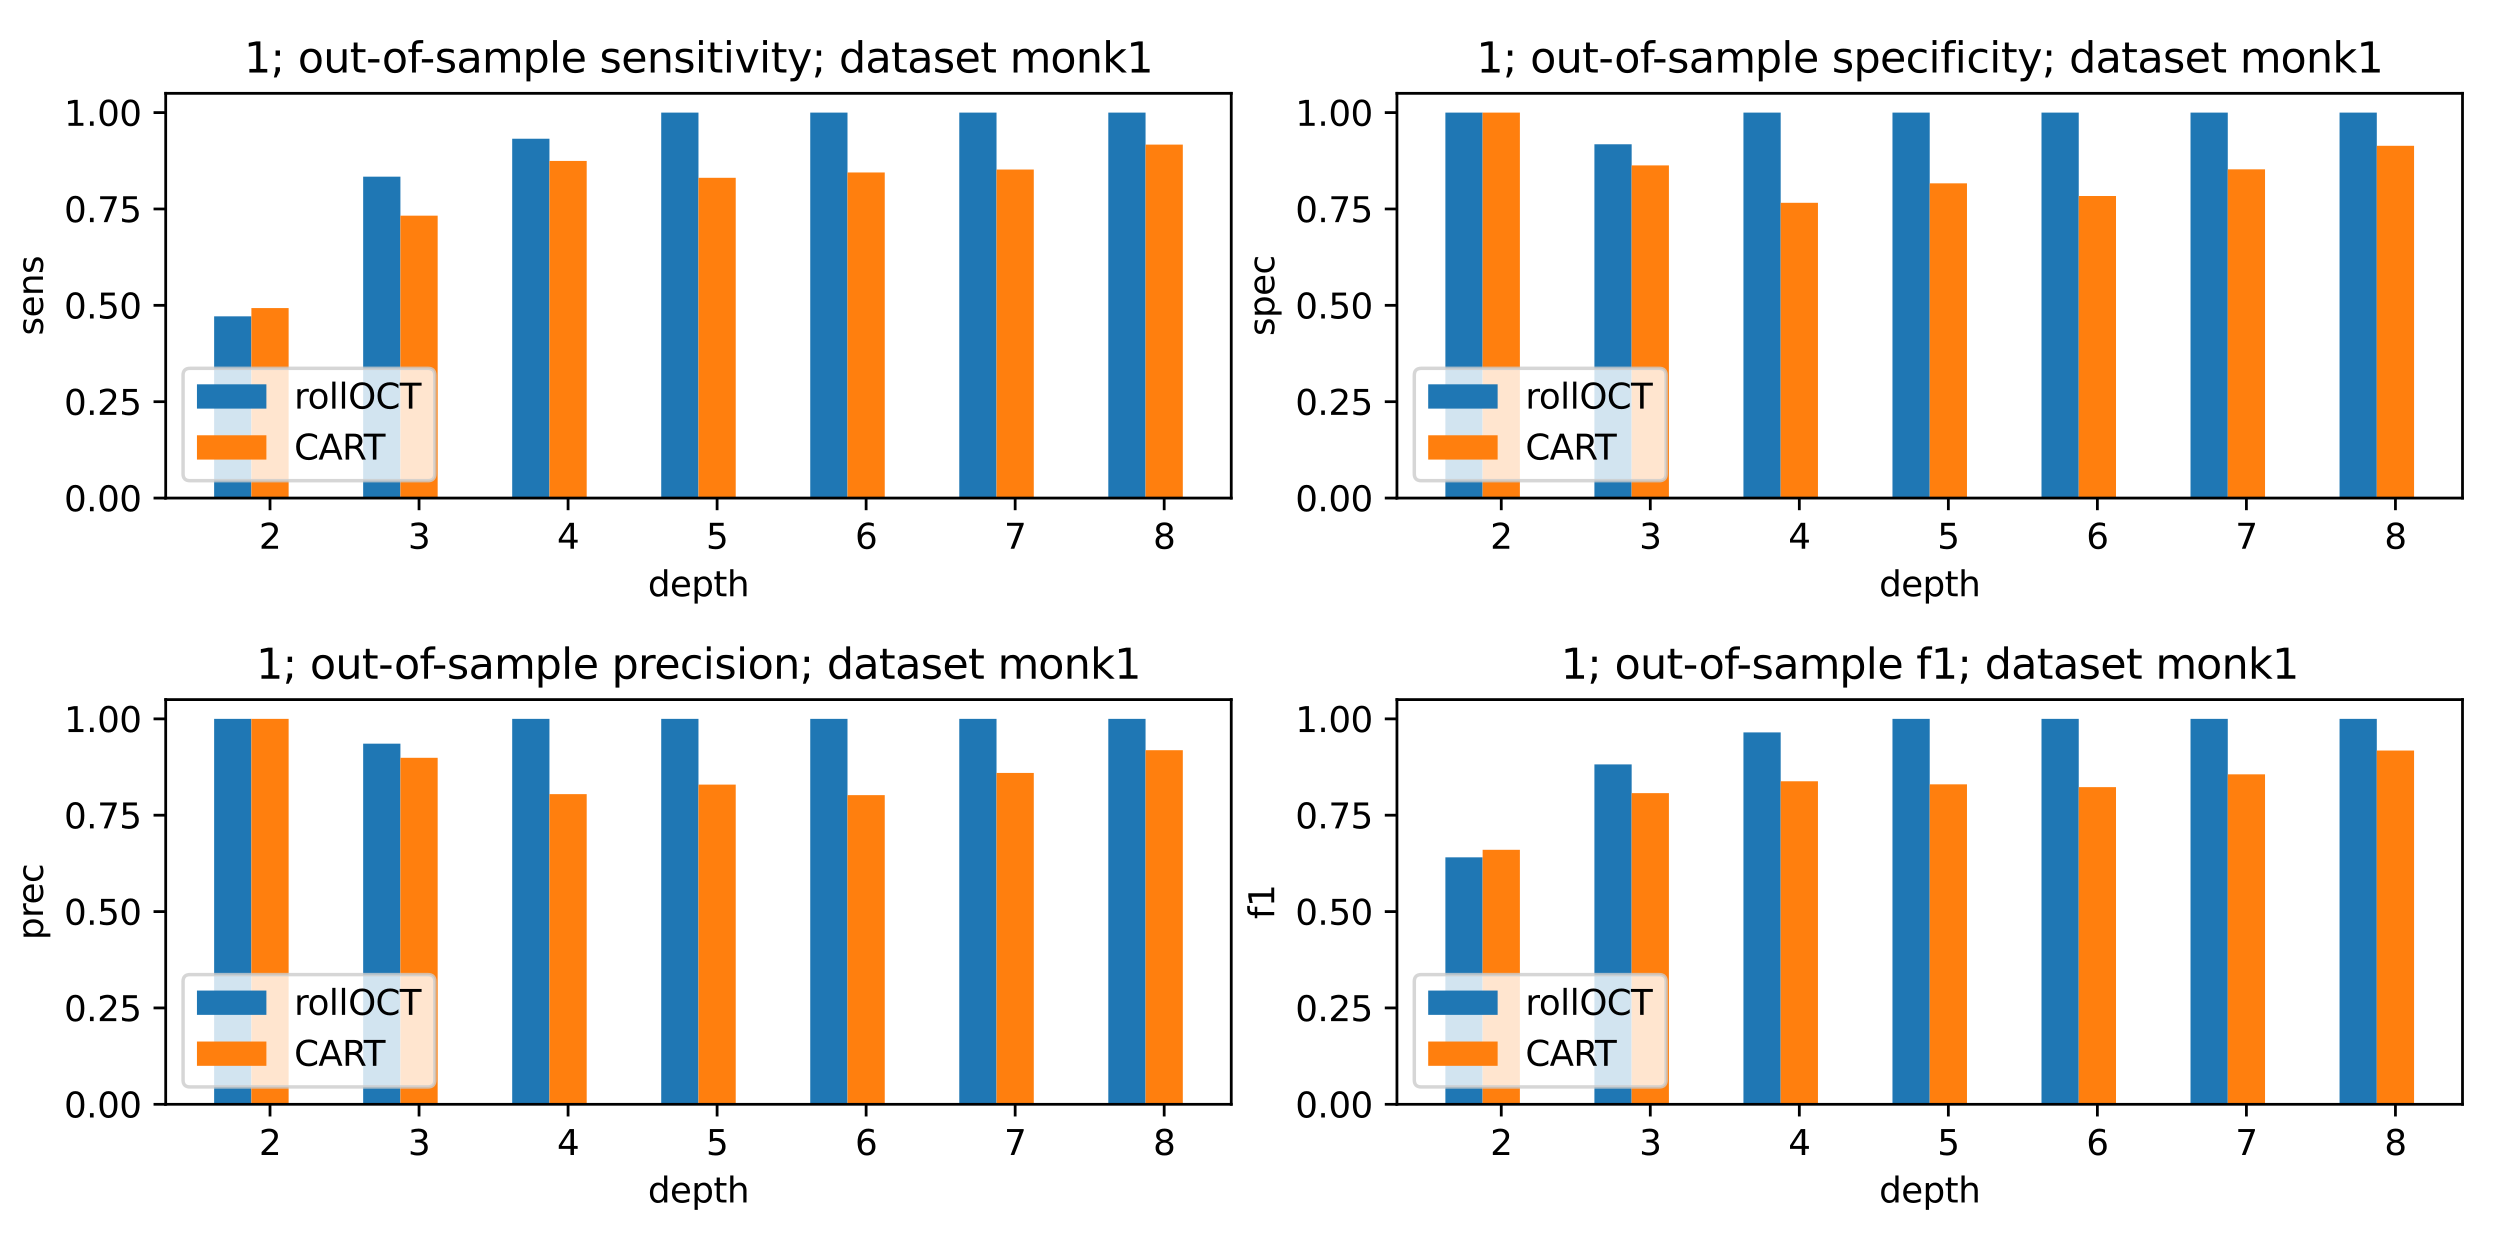 <?xml version="1.0" encoding="utf-8" standalone="no"?>
<!DOCTYPE svg PUBLIC "-//W3C//DTD SVG 1.1//EN"
  "http://www.w3.org/Graphics/SVG/1.1/DTD/svg11.dtd">
<svg xmlns:xlink="http://www.w3.org/1999/xlink" width="720pt" height="360pt" viewBox="0 0 720 360" xmlns="http://www.w3.org/2000/svg" version="1.1">
 <defs>
  <style type="text/css">*{stroke-linejoin: round; stroke-linecap: butt}</style>
 </defs>
 <g id="figure_1">
  <g id="patch_1">
   <path d="M 0 360 
L 720 360 
L 720 0 
L 0 0 
z
" style="fill: #ffffff"/>
  </g>
  <g id="axes_1">
   <g id="patch_2">
    <path d="M 47.72 143.44 
L 354.6 143.44 
L 354.6 26.88 
L 47.72 26.88 
z
" style="fill: #ffffff"/>
   </g>
   <g id="patch_3">
    <path d="M 61.669 143.44 
L 72.399 143.44 
L 72.399 91.107 
L 61.669 91.107 
z
" clip-path="url(#pe66b120a46)" style="fill: #1f77b4"/>
   </g>
   <g id="patch_4">
    <path d="M 104.589 143.44 
L 115.319 143.44 
L 115.319 50.873 
L 104.589 50.873 
z
" clip-path="url(#pe66b120a46)" style="fill: #1f77b4"/>
   </g>
   <g id="patch_5">
    <path d="M 147.51 143.44 
L 158.24 143.44 
L 158.24 39.963 
L 147.51 39.963 
z
" clip-path="url(#pe66b120a46)" style="fill: #1f77b4"/>
   </g>
   <g id="patch_6">
    <path d="M 190.43 143.44 
L 201.16 143.44 
L 201.16 32.43 
L 190.43 32.43 
z
" clip-path="url(#pe66b120a46)" style="fill: #1f77b4"/>
   </g>
   <g id="patch_7">
    <path d="M 233.35 143.44 
L 244.08 143.44 
L 244.08 32.43 
L 233.35 32.43 
z
" clip-path="url(#pe66b120a46)" style="fill: #1f77b4"/>
   </g>
   <g id="patch_8">
    <path d="M 276.27 143.44 
L 287.001 143.44 
L 287.001 32.43 
L 276.27 32.43 
z
" clip-path="url(#pe66b120a46)" style="fill: #1f77b4"/>
   </g>
   <g id="patch_9">
    <path d="M 319.191 143.44 
L 329.921 143.44 
L 329.921 32.43 
L 319.191 32.43 
z
" clip-path="url(#pe66b120a46)" style="fill: #1f77b4"/>
   </g>
   <g id="patch_10">
    <path d="M 72.399 143.44 
L 83.129 143.44 
L 83.129 88.728 
L 72.399 88.728 
z
" clip-path="url(#pe66b120a46)" style="fill: #ff7f0e"/>
   </g>
   <g id="patch_11">
    <path d="M 115.319 143.44 
L 126.05 143.44 
L 126.05 62.121 
L 115.319 62.121 
z
" clip-path="url(#pe66b120a46)" style="fill: #ff7f0e"/>
   </g>
   <g id="patch_12">
    <path d="M 158.24 143.44 
L 168.97 143.44 
L 168.97 46.351 
L 158.24 46.351 
z
" clip-path="url(#pe66b120a46)" style="fill: #ff7f0e"/>
   </g>
   <g id="patch_13">
    <path d="M 201.16 143.44 
L 211.89 143.44 
L 211.89 51.211 
L 201.16 51.211 
z
" clip-path="url(#pe66b120a46)" style="fill: #ff7f0e"/>
   </g>
   <g id="patch_14">
    <path d="M 244.08 143.44 
L 254.81 143.44 
L 254.81 49.669 
L 244.08 49.669 
z
" clip-path="url(#pe66b120a46)" style="fill: #ff7f0e"/>
   </g>
   <g id="patch_15">
    <path d="M 287.001 143.44 
L 297.731 143.44 
L 297.731 48.818 
L 287.001 48.818 
z
" clip-path="url(#pe66b120a46)" style="fill: #ff7f0e"/>
   </g>
   <g id="patch_16">
    <path d="M 329.921 143.44 
L 340.651 143.44 
L 340.651 41.637 
L 329.921 41.637 
z
" clip-path="url(#pe66b120a46)" style="fill: #ff7f0e"/>
   </g>
   <g id="matplotlib.axis_1">
    <g id="xtick_1">
     <g id="line2d_1">
      <defs>
       <path id="m30fd91a04b" d="M 0 0 
L 0 3.5 
" style="stroke: #000000; stroke-width: 0.8"/>
      </defs>
      <g>
       <use xlink:href="#m30fd91a04b" x="77.764" y="143.44" style="stroke: #000000; stroke-width: 0.8"/>
      </g>
     </g>
     <g id="text_1">
      <!-- 2 -->
      <g transform="translate(74.583 158.038) scale(0.1 -0.1)">
       <defs>
        <path id="DejaVuSans-32" d="M 1228 531 
L 3431 531 
L 3431 0 
L 469 0 
L 469 531 
Q 828 903 1448 1529 
Q 2069 2156 2228 2338 
Q 2531 2678 2651 2914 
Q 2772 3150 2772 3378 
Q 2772 3750 2511 3984 
Q 2250 4219 1831 4219 
Q 1534 4219 1204 4116 
Q 875 4013 500 3803 
L 500 4441 
Q 881 4594 1212 4672 
Q 1544 4750 1819 4750 
Q 2544 4750 2975 4387 
Q 3406 4025 3406 3419 
Q 3406 3131 3298 2873 
Q 3191 2616 2906 2266 
Q 2828 2175 2409 1742 
Q 1991 1309 1228 531 
z
" transform="scale(0.016)"/>
       </defs>
       <use xlink:href="#DejaVuSans-32"/>
      </g>
     </g>
    </g>
    <g id="xtick_2">
     <g id="line2d_2">
      <g>
       <use xlink:href="#m30fd91a04b" x="120.684" y="143.44" style="stroke: #000000; stroke-width: 0.8"/>
      </g>
     </g>
     <g id="text_2">
      <!-- 3 -->
      <g transform="translate(117.503 158.038) scale(0.1 -0.1)">
       <defs>
        <path id="DejaVuSans-33" d="M 2597 2516 
Q 3050 2419 3304 2112 
Q 3559 1806 3559 1356 
Q 3559 666 3084 287 
Q 2609 -91 1734 -91 
Q 1441 -91 1130 -33 
Q 819 25 488 141 
L 488 750 
Q 750 597 1062 519 
Q 1375 441 1716 441 
Q 2309 441 2620 675 
Q 2931 909 2931 1356 
Q 2931 1769 2642 2001 
Q 2353 2234 1838 2234 
L 1294 2234 
L 1294 2753 
L 1863 2753 
Q 2328 2753 2575 2939 
Q 2822 3125 2822 3475 
Q 2822 3834 2567 4026 
Q 2313 4219 1838 4219 
Q 1578 4219 1281 4162 
Q 984 4106 628 3988 
L 628 4550 
Q 988 4650 1302 4700 
Q 1616 4750 1894 4750 
Q 2613 4750 3031 4423 
Q 3450 4097 3450 3541 
Q 3450 3153 3228 2886 
Q 3006 2619 2597 2516 
z
" transform="scale(0.016)"/>
       </defs>
       <use xlink:href="#DejaVuSans-33"/>
      </g>
     </g>
    </g>
    <g id="xtick_3">
     <g id="line2d_3">
      <g>
       <use xlink:href="#m30fd91a04b" x="163.605" y="143.44" style="stroke: #000000; stroke-width: 0.8"/>
      </g>
     </g>
     <g id="text_3">
      <!-- 4 -->
      <g transform="translate(160.424 158.038) scale(0.1 -0.1)">
       <defs>
        <path id="DejaVuSans-34" d="M 2419 4116 
L 825 1625 
L 2419 1625 
L 2419 4116 
z
M 2253 4666 
L 3047 4666 
L 3047 1625 
L 3713 1625 
L 3713 1100 
L 3047 1100 
L 3047 0 
L 2419 0 
L 2419 1100 
L 313 1100 
L 313 1709 
L 2253 4666 
z
" transform="scale(0.016)"/>
       </defs>
       <use xlink:href="#DejaVuSans-34"/>
      </g>
     </g>
    </g>
    <g id="xtick_4">
     <g id="line2d_4">
      <g>
       <use xlink:href="#m30fd91a04b" x="206.525" y="143.44" style="stroke: #000000; stroke-width: 0.8"/>
      </g>
     </g>
     <g id="text_4">
      <!-- 5 -->
      <g transform="translate(203.344 158.038) scale(0.1 -0.1)">
       <defs>
        <path id="DejaVuSans-35" d="M 691 4666 
L 3169 4666 
L 3169 4134 
L 1269 4134 
L 1269 2991 
Q 1406 3038 1543 3061 
Q 1681 3084 1819 3084 
Q 2600 3084 3056 2656 
Q 3513 2228 3513 1497 
Q 3513 744 3044 326 
Q 2575 -91 1722 -91 
Q 1428 -91 1123 -41 
Q 819 9 494 109 
L 494 744 
Q 775 591 1075 516 
Q 1375 441 1709 441 
Q 2250 441 2565 725 
Q 2881 1009 2881 1497 
Q 2881 1984 2565 2268 
Q 2250 2553 1709 2553 
Q 1456 2553 1204 2497 
Q 953 2441 691 2322 
L 691 4666 
z
" transform="scale(0.016)"/>
       </defs>
       <use xlink:href="#DejaVuSans-35"/>
      </g>
     </g>
    </g>
    <g id="xtick_5">
     <g id="line2d_5">
      <g>
       <use xlink:href="#m30fd91a04b" x="249.445" y="143.44" style="stroke: #000000; stroke-width: 0.8"/>
      </g>
     </g>
     <g id="text_5">
      <!-- 6 -->
      <g transform="translate(246.264 158.038) scale(0.1 -0.1)">
       <defs>
        <path id="DejaVuSans-36" d="M 2113 2584 
Q 1688 2584 1439 2293 
Q 1191 2003 1191 1497 
Q 1191 994 1439 701 
Q 1688 409 2113 409 
Q 2538 409 2786 701 
Q 3034 994 3034 1497 
Q 3034 2003 2786 2293 
Q 2538 2584 2113 2584 
z
M 3366 4563 
L 3366 3988 
Q 3128 4100 2886 4159 
Q 2644 4219 2406 4219 
Q 1781 4219 1451 3797 
Q 1122 3375 1075 2522 
Q 1259 2794 1537 2939 
Q 1816 3084 2150 3084 
Q 2853 3084 3261 2657 
Q 3669 2231 3669 1497 
Q 3669 778 3244 343 
Q 2819 -91 2113 -91 
Q 1303 -91 875 529 
Q 447 1150 447 2328 
Q 447 3434 972 4092 
Q 1497 4750 2381 4750 
Q 2619 4750 2861 4703 
Q 3103 4656 3366 4563 
z
" transform="scale(0.016)"/>
       </defs>
       <use xlink:href="#DejaVuSans-36"/>
      </g>
     </g>
    </g>
    <g id="xtick_6">
     <g id="line2d_6">
      <g>
       <use xlink:href="#m30fd91a04b" x="292.366" y="143.44" style="stroke: #000000; stroke-width: 0.8"/>
      </g>
     </g>
     <g id="text_6">
      <!-- 7 -->
      <g transform="translate(289.184 158.038) scale(0.1 -0.1)">
       <defs>
        <path id="DejaVuSans-37" d="M 525 4666 
L 3525 4666 
L 3525 4397 
L 1831 0 
L 1172 0 
L 2766 4134 
L 525 4134 
L 525 4666 
z
" transform="scale(0.016)"/>
       </defs>
       <use xlink:href="#DejaVuSans-37"/>
      </g>
     </g>
    </g>
    <g id="xtick_7">
     <g id="line2d_7">
      <g>
       <use xlink:href="#m30fd91a04b" x="335.286" y="143.44" style="stroke: #000000; stroke-width: 0.8"/>
      </g>
     </g>
     <g id="text_7">
      <!-- 8 -->
      <g transform="translate(332.105 158.038) scale(0.1 -0.1)">
       <defs>
        <path id="DejaVuSans-38" d="M 2034 2216 
Q 1584 2216 1326 1975 
Q 1069 1734 1069 1313 
Q 1069 891 1326 650 
Q 1584 409 2034 409 
Q 2484 409 2743 651 
Q 3003 894 3003 1313 
Q 3003 1734 2745 1975 
Q 2488 2216 2034 2216 
z
M 1403 2484 
Q 997 2584 770 2862 
Q 544 3141 544 3541 
Q 544 4100 942 4425 
Q 1341 4750 2034 4750 
Q 2731 4750 3128 4425 
Q 3525 4100 3525 3541 
Q 3525 3141 3298 2862 
Q 3072 2584 2669 2484 
Q 3125 2378 3379 2068 
Q 3634 1759 3634 1313 
Q 3634 634 3220 271 
Q 2806 -91 2034 -91 
Q 1263 -91 848 271 
Q 434 634 434 1313 
Q 434 1759 690 2068 
Q 947 2378 1403 2484 
z
M 1172 3481 
Q 1172 3119 1398 2916 
Q 1625 2713 2034 2713 
Q 2441 2713 2670 2916 
Q 2900 3119 2900 3481 
Q 2900 3844 2670 4047 
Q 2441 4250 2034 4250 
Q 1625 4250 1398 4047 
Q 1172 3844 1172 3481 
z
" transform="scale(0.016)"/>
       </defs>
       <use xlink:href="#DejaVuSans-38"/>
      </g>
     </g>
    </g>
    <g id="text_8">
     <!-- depth -->
     <g transform="translate(186.606 171.717) scale(0.1 -0.1)">
      <defs>
       <path id="DejaVuSans-64" d="M 2906 2969 
L 2906 4863 
L 3481 4863 
L 3481 0 
L 2906 0 
L 2906 525 
Q 2725 213 2448 61 
Q 2172 -91 1784 -91 
Q 1150 -91 751 415 
Q 353 922 353 1747 
Q 353 2572 751 3078 
Q 1150 3584 1784 3584 
Q 2172 3584 2448 3432 
Q 2725 3281 2906 2969 
z
M 947 1747 
Q 947 1113 1208 752 
Q 1469 391 1925 391 
Q 2381 391 2643 752 
Q 2906 1113 2906 1747 
Q 2906 2381 2643 2742 
Q 2381 3103 1925 3103 
Q 1469 3103 1208 2742 
Q 947 2381 947 1747 
z
" transform="scale(0.016)"/>
       <path id="DejaVuSans-65" d="M 3597 1894 
L 3597 1613 
L 953 1613 
Q 991 1019 1311 708 
Q 1631 397 2203 397 
Q 2534 397 2845 478 
Q 3156 559 3463 722 
L 3463 178 
Q 3153 47 2828 -22 
Q 2503 -91 2169 -91 
Q 1331 -91 842 396 
Q 353 884 353 1716 
Q 353 2575 817 3079 
Q 1281 3584 2069 3584 
Q 2775 3584 3186 3129 
Q 3597 2675 3597 1894 
z
M 3022 2063 
Q 3016 2534 2758 2815 
Q 2500 3097 2075 3097 
Q 1594 3097 1305 2825 
Q 1016 2553 972 2059 
L 3022 2063 
z
" transform="scale(0.016)"/>
       <path id="DejaVuSans-70" d="M 1159 525 
L 1159 -1331 
L 581 -1331 
L 581 3500 
L 1159 3500 
L 1159 2969 
Q 1341 3281 1617 3432 
Q 1894 3584 2278 3584 
Q 2916 3584 3314 3078 
Q 3713 2572 3713 1747 
Q 3713 922 3314 415 
Q 2916 -91 2278 -91 
Q 1894 -91 1617 61 
Q 1341 213 1159 525 
z
M 3116 1747 
Q 3116 2381 2855 2742 
Q 2594 3103 2138 3103 
Q 1681 3103 1420 2742 
Q 1159 2381 1159 1747 
Q 1159 1113 1420 752 
Q 1681 391 2138 391 
Q 2594 391 2855 752 
Q 3116 1113 3116 1747 
z
" transform="scale(0.016)"/>
       <path id="DejaVuSans-74" d="M 1172 4494 
L 1172 3500 
L 2356 3500 
L 2356 3053 
L 1172 3053 
L 1172 1153 
Q 1172 725 1289 603 
Q 1406 481 1766 481 
L 2356 481 
L 2356 0 
L 1766 0 
Q 1100 0 847 248 
Q 594 497 594 1153 
L 594 3053 
L 172 3053 
L 172 3500 
L 594 3500 
L 594 4494 
L 1172 4494 
z
" transform="scale(0.016)"/>
       <path id="DejaVuSans-68" d="M 3513 2113 
L 3513 0 
L 2938 0 
L 2938 2094 
Q 2938 2591 2744 2837 
Q 2550 3084 2163 3084 
Q 1697 3084 1428 2787 
Q 1159 2491 1159 1978 
L 1159 0 
L 581 0 
L 581 4863 
L 1159 4863 
L 1159 2956 
Q 1366 3272 1645 3428 
Q 1925 3584 2291 3584 
Q 2894 3584 3203 3211 
Q 3513 2838 3513 2113 
z
" transform="scale(0.016)"/>
      </defs>
      <use xlink:href="#DejaVuSans-64"/>
      <use xlink:href="#DejaVuSans-65" transform="translate(63.477 0)"/>
      <use xlink:href="#DejaVuSans-70" transform="translate(125 0)"/>
      <use xlink:href="#DejaVuSans-74" transform="translate(188.477 0)"/>
      <use xlink:href="#DejaVuSans-68" transform="translate(227.686 0)"/>
     </g>
    </g>
   </g>
   <g id="matplotlib.axis_2">
    <g id="ytick_1">
     <g id="line2d_8">
      <defs>
       <path id="mab21bd364c" d="M 0 0 
L -3.5 0 
" style="stroke: #000000; stroke-width: 0.8"/>
      </defs>
      <g>
       <use xlink:href="#mab21bd364c" x="47.72" y="143.44" style="stroke: #000000; stroke-width: 0.8"/>
      </g>
     </g>
     <g id="text_9">
      <!-- 0.00 -->
      <g transform="translate(18.454 147.239) scale(0.1 -0.1)">
       <defs>
        <path id="DejaVuSans-30" d="M 2034 4250 
Q 1547 4250 1301 3770 
Q 1056 3291 1056 2328 
Q 1056 1369 1301 889 
Q 1547 409 2034 409 
Q 2525 409 2770 889 
Q 3016 1369 3016 2328 
Q 3016 3291 2770 3770 
Q 2525 4250 2034 4250 
z
M 2034 4750 
Q 2819 4750 3233 4129 
Q 3647 3509 3647 2328 
Q 3647 1150 3233 529 
Q 2819 -91 2034 -91 
Q 1250 -91 836 529 
Q 422 1150 422 2328 
Q 422 3509 836 4129 
Q 1250 4750 2034 4750 
z
" transform="scale(0.016)"/>
        <path id="DejaVuSans-2e" d="M 684 794 
L 1344 794 
L 1344 0 
L 684 0 
L 684 794 
z
" transform="scale(0.016)"/>
       </defs>
       <use xlink:href="#DejaVuSans-30"/>
       <use xlink:href="#DejaVuSans-2e" transform="translate(63.623 0)"/>
       <use xlink:href="#DejaVuSans-30" transform="translate(95.41 0)"/>
       <use xlink:href="#DejaVuSans-30" transform="translate(159.033 0)"/>
      </g>
     </g>
    </g>
    <g id="ytick_2">
     <g id="line2d_9">
      <g>
       <use xlink:href="#mab21bd364c" x="47.72" y="115.688" style="stroke: #000000; stroke-width: 0.8"/>
      </g>
     </g>
     <g id="text_10">
      <!-- 0.25 -->
      <g transform="translate(18.454 119.487) scale(0.1 -0.1)">
       <use xlink:href="#DejaVuSans-30"/>
       <use xlink:href="#DejaVuSans-2e" transform="translate(63.623 0)"/>
       <use xlink:href="#DejaVuSans-32" transform="translate(95.41 0)"/>
       <use xlink:href="#DejaVuSans-35" transform="translate(159.033 0)"/>
      </g>
     </g>
    </g>
    <g id="ytick_3">
     <g id="line2d_10">
      <g>
       <use xlink:href="#mab21bd364c" x="47.72" y="87.935" style="stroke: #000000; stroke-width: 0.8"/>
      </g>
     </g>
     <g id="text_11">
      <!-- 0.50 -->
      <g transform="translate(18.454 91.734) scale(0.1 -0.1)">
       <use xlink:href="#DejaVuSans-30"/>
       <use xlink:href="#DejaVuSans-2e" transform="translate(63.623 0)"/>
       <use xlink:href="#DejaVuSans-35" transform="translate(95.41 0)"/>
       <use xlink:href="#DejaVuSans-30" transform="translate(159.033 0)"/>
      </g>
     </g>
    </g>
    <g id="ytick_4">
     <g id="line2d_11">
      <g>
       <use xlink:href="#mab21bd364c" x="47.72" y="60.183" style="stroke: #000000; stroke-width: 0.8"/>
      </g>
     </g>
     <g id="text_12">
      <!-- 0.75 -->
      <g transform="translate(18.454 63.982) scale(0.1 -0.1)">
       <use xlink:href="#DejaVuSans-30"/>
       <use xlink:href="#DejaVuSans-2e" transform="translate(63.623 0)"/>
       <use xlink:href="#DejaVuSans-37" transform="translate(95.41 0)"/>
       <use xlink:href="#DejaVuSans-35" transform="translate(159.033 0)"/>
      </g>
     </g>
    </g>
    <g id="ytick_5">
     <g id="line2d_12">
      <g>
       <use xlink:href="#mab21bd364c" x="47.72" y="32.43" style="stroke: #000000; stroke-width: 0.8"/>
      </g>
     </g>
     <g id="text_13">
      <!-- 1.00 -->
      <g transform="translate(18.454 36.23) scale(0.1 -0.1)">
       <defs>
        <path id="DejaVuSans-31" d="M 794 531 
L 1825 531 
L 1825 4091 
L 703 3866 
L 703 4441 
L 1819 4666 
L 2450 4666 
L 2450 531 
L 3481 531 
L 3481 0 
L 794 0 
L 794 531 
z
" transform="scale(0.016)"/>
       </defs>
       <use xlink:href="#DejaVuSans-31"/>
       <use xlink:href="#DejaVuSans-2e" transform="translate(63.623 0)"/>
       <use xlink:href="#DejaVuSans-30" transform="translate(95.41 0)"/>
       <use xlink:href="#DejaVuSans-30" transform="translate(159.033 0)"/>
      </g>
     </g>
    </g>
    <g id="text_14">
     <!-- sens -->
     <g transform="translate(12.375 96.615) rotate(-90) scale(0.1 -0.1)">
      <defs>
       <path id="DejaVuSans-73" d="M 2834 3397 
L 2834 2853 
Q 2591 2978 2328 3040 
Q 2066 3103 1784 3103 
Q 1356 3103 1142 2972 
Q 928 2841 928 2578 
Q 928 2378 1081 2264 
Q 1234 2150 1697 2047 
L 1894 2003 
Q 2506 1872 2764 1633 
Q 3022 1394 3022 966 
Q 3022 478 2636 193 
Q 2250 -91 1575 -91 
Q 1294 -91 989 -36 
Q 684 19 347 128 
L 347 722 
Q 666 556 975 473 
Q 1284 391 1588 391 
Q 1994 391 2212 530 
Q 2431 669 2431 922 
Q 2431 1156 2273 1281 
Q 2116 1406 1581 1522 
L 1381 1569 
Q 847 1681 609 1914 
Q 372 2147 372 2553 
Q 372 3047 722 3315 
Q 1072 3584 1716 3584 
Q 2034 3584 2315 3537 
Q 2597 3491 2834 3397 
z
" transform="scale(0.016)"/>
       <path id="DejaVuSans-6e" d="M 3513 2113 
L 3513 0 
L 2938 0 
L 2938 2094 
Q 2938 2591 2744 2837 
Q 2550 3084 2163 3084 
Q 1697 3084 1428 2787 
Q 1159 2491 1159 1978 
L 1159 0 
L 581 0 
L 581 3500 
L 1159 3500 
L 1159 2956 
Q 1366 3272 1645 3428 
Q 1925 3584 2291 3584 
Q 2894 3584 3203 3211 
Q 3513 2838 3513 2113 
z
" transform="scale(0.016)"/>
      </defs>
      <use xlink:href="#DejaVuSans-73"/>
      <use xlink:href="#DejaVuSans-65" transform="translate(52.1 0)"/>
      <use xlink:href="#DejaVuSans-6e" transform="translate(113.623 0)"/>
      <use xlink:href="#DejaVuSans-73" transform="translate(177.002 0)"/>
     </g>
    </g>
   </g>
   <g id="patch_17">
    <path d="M 47.72 143.44 
L 47.72 26.88 
" style="fill: none; stroke: #000000; stroke-width: 0.8; stroke-linejoin: miter; stroke-linecap: square"/>
   </g>
   <g id="patch_18">
    <path d="M 354.6 143.44 
L 354.6 26.88 
" style="fill: none; stroke: #000000; stroke-width: 0.8; stroke-linejoin: miter; stroke-linecap: square"/>
   </g>
   <g id="patch_19">
    <path d="M 47.72 143.44 
L 354.6 143.44 
" style="fill: none; stroke: #000000; stroke-width: 0.8; stroke-linejoin: miter; stroke-linecap: square"/>
   </g>
   <g id="patch_20">
    <path d="M 47.72 26.88 
L 354.6 26.88 
" style="fill: none; stroke: #000000; stroke-width: 0.8; stroke-linejoin: miter; stroke-linecap: square"/>
   </g>
   <g id="text_15">
    <!-- 1; out-of-sample sensitivity; dataset monk1 -->
    <g transform="translate(70.289 20.88) scale(0.12 -0.12)">
     <defs>
      <path id="DejaVuSans-3b" d="M 750 3309 
L 1409 3309 
L 1409 2516 
L 750 2516 
L 750 3309 
z
M 750 794 
L 1409 794 
L 1409 256 
L 897 -744 
L 494 -744 
L 750 256 
L 750 794 
z
" transform="scale(0.016)"/>
      <path id="DejaVuSans-20" transform="scale(0.016)"/>
      <path id="DejaVuSans-6f" d="M 1959 3097 
Q 1497 3097 1228 2736 
Q 959 2375 959 1747 
Q 959 1119 1226 758 
Q 1494 397 1959 397 
Q 2419 397 2687 759 
Q 2956 1122 2956 1747 
Q 2956 2369 2687 2733 
Q 2419 3097 1959 3097 
z
M 1959 3584 
Q 2709 3584 3137 3096 
Q 3566 2609 3566 1747 
Q 3566 888 3137 398 
Q 2709 -91 1959 -91 
Q 1206 -91 779 398 
Q 353 888 353 1747 
Q 353 2609 779 3096 
Q 1206 3584 1959 3584 
z
" transform="scale(0.016)"/>
      <path id="DejaVuSans-75" d="M 544 1381 
L 544 3500 
L 1119 3500 
L 1119 1403 
Q 1119 906 1312 657 
Q 1506 409 1894 409 
Q 2359 409 2629 706 
Q 2900 1003 2900 1516 
L 2900 3500 
L 3475 3500 
L 3475 0 
L 2900 0 
L 2900 538 
Q 2691 219 2414 64 
Q 2138 -91 1772 -91 
Q 1169 -91 856 284 
Q 544 659 544 1381 
z
M 1991 3584 
L 1991 3584 
z
" transform="scale(0.016)"/>
      <path id="DejaVuSans-2d" d="M 313 2009 
L 1997 2009 
L 1997 1497 
L 313 1497 
L 313 2009 
z
" transform="scale(0.016)"/>
      <path id="DejaVuSans-66" d="M 2375 4863 
L 2375 4384 
L 1825 4384 
Q 1516 4384 1395 4259 
Q 1275 4134 1275 3809 
L 1275 3500 
L 2222 3500 
L 2222 3053 
L 1275 3053 
L 1275 0 
L 697 0 
L 697 3053 
L 147 3053 
L 147 3500 
L 697 3500 
L 697 3744 
Q 697 4328 969 4595 
Q 1241 4863 1831 4863 
L 2375 4863 
z
" transform="scale(0.016)"/>
      <path id="DejaVuSans-61" d="M 2194 1759 
Q 1497 1759 1228 1600 
Q 959 1441 959 1056 
Q 959 750 1161 570 
Q 1363 391 1709 391 
Q 2188 391 2477 730 
Q 2766 1069 2766 1631 
L 2766 1759 
L 2194 1759 
z
M 3341 1997 
L 3341 0 
L 2766 0 
L 2766 531 
Q 2569 213 2275 61 
Q 1981 -91 1556 -91 
Q 1019 -91 701 211 
Q 384 513 384 1019 
Q 384 1609 779 1909 
Q 1175 2209 1959 2209 
L 2766 2209 
L 2766 2266 
Q 2766 2663 2505 2880 
Q 2244 3097 1772 3097 
Q 1472 3097 1187 3025 
Q 903 2953 641 2809 
L 641 3341 
Q 956 3463 1253 3523 
Q 1550 3584 1831 3584 
Q 2591 3584 2966 3190 
Q 3341 2797 3341 1997 
z
" transform="scale(0.016)"/>
      <path id="DejaVuSans-6d" d="M 3328 2828 
Q 3544 3216 3844 3400 
Q 4144 3584 4550 3584 
Q 5097 3584 5394 3201 
Q 5691 2819 5691 2113 
L 5691 0 
L 5113 0 
L 5113 2094 
Q 5113 2597 4934 2840 
Q 4756 3084 4391 3084 
Q 3944 3084 3684 2787 
Q 3425 2491 3425 1978 
L 3425 0 
L 2847 0 
L 2847 2094 
Q 2847 2600 2669 2842 
Q 2491 3084 2119 3084 
Q 1678 3084 1418 2786 
Q 1159 2488 1159 1978 
L 1159 0 
L 581 0 
L 581 3500 
L 1159 3500 
L 1159 2956 
Q 1356 3278 1631 3431 
Q 1906 3584 2284 3584 
Q 2666 3584 2933 3390 
Q 3200 3197 3328 2828 
z
" transform="scale(0.016)"/>
      <path id="DejaVuSans-6c" d="M 603 4863 
L 1178 4863 
L 1178 0 
L 603 0 
L 603 4863 
z
" transform="scale(0.016)"/>
      <path id="DejaVuSans-69" d="M 603 3500 
L 1178 3500 
L 1178 0 
L 603 0 
L 603 3500 
z
M 603 4863 
L 1178 4863 
L 1178 4134 
L 603 4134 
L 603 4863 
z
" transform="scale(0.016)"/>
      <path id="DejaVuSans-76" d="M 191 3500 
L 800 3500 
L 1894 563 
L 2988 3500 
L 3597 3500 
L 2284 0 
L 1503 0 
L 191 3500 
z
" transform="scale(0.016)"/>
      <path id="DejaVuSans-79" d="M 2059 -325 
Q 1816 -950 1584 -1140 
Q 1353 -1331 966 -1331 
L 506 -1331 
L 506 -850 
L 844 -850 
Q 1081 -850 1212 -737 
Q 1344 -625 1503 -206 
L 1606 56 
L 191 3500 
L 800 3500 
L 1894 763 
L 2988 3500 
L 3597 3500 
L 2059 -325 
z
" transform="scale(0.016)"/>
      <path id="DejaVuSans-6b" d="M 581 4863 
L 1159 4863 
L 1159 1991 
L 2875 3500 
L 3609 3500 
L 1753 1863 
L 3688 0 
L 2938 0 
L 1159 1709 
L 1159 0 
L 581 0 
L 581 4863 
z
" transform="scale(0.016)"/>
     </defs>
     <use xlink:href="#DejaVuSans-31"/>
     <use xlink:href="#DejaVuSans-3b" transform="translate(63.623 0)"/>
     <use xlink:href="#DejaVuSans-20" transform="translate(97.314 0)"/>
     <use xlink:href="#DejaVuSans-6f" transform="translate(129.102 0)"/>
     <use xlink:href="#DejaVuSans-75" transform="translate(190.283 0)"/>
     <use xlink:href="#DejaVuSans-74" transform="translate(253.662 0)"/>
     <use xlink:href="#DejaVuSans-2d" transform="translate(292.871 0)"/>
     <use xlink:href="#DejaVuSans-6f" transform="translate(330.83 0)"/>
     <use xlink:href="#DejaVuSans-66" transform="translate(392.012 0)"/>
     <use xlink:href="#DejaVuSans-2d" transform="translate(421.717 0)"/>
     <use xlink:href="#DejaVuSans-73" transform="translate(457.801 0)"/>
     <use xlink:href="#DejaVuSans-61" transform="translate(509.9 0)"/>
     <use xlink:href="#DejaVuSans-6d" transform="translate(571.18 0)"/>
     <use xlink:href="#DejaVuSans-70" transform="translate(668.592 0)"/>
     <use xlink:href="#DejaVuSans-6c" transform="translate(732.068 0)"/>
     <use xlink:href="#DejaVuSans-65" transform="translate(759.852 0)"/>
     <use xlink:href="#DejaVuSans-20" transform="translate(821.375 0)"/>
     <use xlink:href="#DejaVuSans-73" transform="translate(853.162 0)"/>
     <use xlink:href="#DejaVuSans-65" transform="translate(905.262 0)"/>
     <use xlink:href="#DejaVuSans-6e" transform="translate(966.785 0)"/>
     <use xlink:href="#DejaVuSans-73" transform="translate(1030.164 0)"/>
     <use xlink:href="#DejaVuSans-69" transform="translate(1082.264 0)"/>
     <use xlink:href="#DejaVuSans-74" transform="translate(1110.047 0)"/>
     <use xlink:href="#DejaVuSans-69" transform="translate(1149.256 0)"/>
     <use xlink:href="#DejaVuSans-76" transform="translate(1177.039 0)"/>
     <use xlink:href="#DejaVuSans-69" transform="translate(1236.219 0)"/>
     <use xlink:href="#DejaVuSans-74" transform="translate(1264.002 0)"/>
     <use xlink:href="#DejaVuSans-79" transform="translate(1303.211 0)"/>
     <use xlink:href="#DejaVuSans-3b" transform="translate(1362.391 0)"/>
     <use xlink:href="#DejaVuSans-20" transform="translate(1396.082 0)"/>
     <use xlink:href="#DejaVuSans-64" transform="translate(1427.869 0)"/>
     <use xlink:href="#DejaVuSans-61" transform="translate(1491.346 0)"/>
     <use xlink:href="#DejaVuSans-74" transform="translate(1552.625 0)"/>
     <use xlink:href="#DejaVuSans-61" transform="translate(1591.834 0)"/>
     <use xlink:href="#DejaVuSans-73" transform="translate(1653.113 0)"/>
     <use xlink:href="#DejaVuSans-65" transform="translate(1705.213 0)"/>
     <use xlink:href="#DejaVuSans-74" transform="translate(1766.736 0)"/>
     <use xlink:href="#DejaVuSans-20" transform="translate(1805.945 0)"/>
     <use xlink:href="#DejaVuSans-6d" transform="translate(1837.732 0)"/>
     <use xlink:href="#DejaVuSans-6f" transform="translate(1935.145 0)"/>
     <use xlink:href="#DejaVuSans-6e" transform="translate(1996.326 0)"/>
     <use xlink:href="#DejaVuSans-6b" transform="translate(2059.705 0)"/>
     <use xlink:href="#DejaVuSans-31" transform="translate(2117.615 0)"/>
    </g>
   </g>
   <g id="legend_1">
    <g id="patch_21">
     <path d="M 54.72 138.44 
L 123.243 138.44 
Q 125.243 138.44 125.243 136.44 
L 125.243 108.084 
Q 125.243 106.084 123.243 106.084 
L 54.72 106.084 
Q 52.72 106.084 52.72 108.084 
L 52.72 136.44 
Q 52.72 138.44 54.72 138.44 
z
" style="fill: #ffffff; opacity: 0.8; stroke: #cccccc; stroke-linejoin: miter"/>
    </g>
    <g id="patch_22">
     <path d="M 56.72 117.682 
L 76.72 117.682 
L 76.72 110.682 
L 56.72 110.682 
z
" style="fill: #1f77b4"/>
    </g>
    <g id="text_16">
     <!-- rollOCT -->
     <g transform="translate(84.72 117.682) scale(0.1 -0.1)">
      <defs>
       <path id="DejaVuSans-72" d="M 2631 2963 
Q 2534 3019 2420 3045 
Q 2306 3072 2169 3072 
Q 1681 3072 1420 2755 
Q 1159 2438 1159 1844 
L 1159 0 
L 581 0 
L 581 3500 
L 1159 3500 
L 1159 2956 
Q 1341 3275 1631 3429 
Q 1922 3584 2338 3584 
Q 2397 3584 2469 3576 
Q 2541 3569 2628 3553 
L 2631 2963 
z
" transform="scale(0.016)"/>
       <path id="DejaVuSans-4f" d="M 2522 4238 
Q 1834 4238 1429 3725 
Q 1025 3213 1025 2328 
Q 1025 1447 1429 934 
Q 1834 422 2522 422 
Q 3209 422 3611 934 
Q 4013 1447 4013 2328 
Q 4013 3213 3611 3725 
Q 3209 4238 2522 4238 
z
M 2522 4750 
Q 3503 4750 4090 4092 
Q 4678 3434 4678 2328 
Q 4678 1225 4090 567 
Q 3503 -91 2522 -91 
Q 1538 -91 948 565 
Q 359 1222 359 2328 
Q 359 3434 948 4092 
Q 1538 4750 2522 4750 
z
" transform="scale(0.016)"/>
       <path id="DejaVuSans-43" d="M 4122 4306 
L 4122 3641 
Q 3803 3938 3442 4084 
Q 3081 4231 2675 4231 
Q 1875 4231 1450 3742 
Q 1025 3253 1025 2328 
Q 1025 1406 1450 917 
Q 1875 428 2675 428 
Q 3081 428 3442 575 
Q 3803 722 4122 1019 
L 4122 359 
Q 3791 134 3420 21 
Q 3050 -91 2638 -91 
Q 1578 -91 968 557 
Q 359 1206 359 2328 
Q 359 3453 968 4101 
Q 1578 4750 2638 4750 
Q 3056 4750 3426 4639 
Q 3797 4528 4122 4306 
z
" transform="scale(0.016)"/>
       <path id="DejaVuSans-54" d="M -19 4666 
L 3928 4666 
L 3928 4134 
L 2272 4134 
L 2272 0 
L 1638 0 
L 1638 4134 
L -19 4134 
L -19 4666 
z
" transform="scale(0.016)"/>
      </defs>
      <use xlink:href="#DejaVuSans-72"/>
      <use xlink:href="#DejaVuSans-6f" transform="translate(38.863 0)"/>
      <use xlink:href="#DejaVuSans-6c" transform="translate(100.045 0)"/>
      <use xlink:href="#DejaVuSans-6c" transform="translate(127.828 0)"/>
      <use xlink:href="#DejaVuSans-4f" transform="translate(155.611 0)"/>
      <use xlink:href="#DejaVuSans-43" transform="translate(234.322 0)"/>
      <use xlink:href="#DejaVuSans-54" transform="translate(304.146 0)"/>
     </g>
    </g>
    <g id="patch_23">
     <path d="M 56.72 132.36 
L 76.72 132.36 
L 76.72 125.36 
L 56.72 125.36 
z
" style="fill: #ff7f0e"/>
    </g>
    <g id="text_17">
     <!-- CART -->
     <g transform="translate(84.72 132.36) scale(0.1 -0.1)">
      <defs>
       <path id="DejaVuSans-41" d="M 2188 4044 
L 1331 1722 
L 3047 1722 
L 2188 4044 
z
M 1831 4666 
L 2547 4666 
L 4325 0 
L 3669 0 
L 3244 1197 
L 1141 1197 
L 716 0 
L 50 0 
L 1831 4666 
z
" transform="scale(0.016)"/>
       <path id="DejaVuSans-52" d="M 2841 2188 
Q 3044 2119 3236 1894 
Q 3428 1669 3622 1275 
L 4263 0 
L 3584 0 
L 2988 1197 
Q 2756 1666 2539 1819 
Q 2322 1972 1947 1972 
L 1259 1972 
L 1259 0 
L 628 0 
L 628 4666 
L 2053 4666 
Q 2853 4666 3247 4331 
Q 3641 3997 3641 3322 
Q 3641 2881 3436 2590 
Q 3231 2300 2841 2188 
z
M 1259 4147 
L 1259 2491 
L 2053 2491 
Q 2509 2491 2742 2702 
Q 2975 2913 2975 3322 
Q 2975 3731 2742 3939 
Q 2509 4147 2053 4147 
L 1259 4147 
z
" transform="scale(0.016)"/>
      </defs>
      <use xlink:href="#DejaVuSans-43"/>
      <use xlink:href="#DejaVuSans-41" transform="translate(69.824 0)"/>
      <use xlink:href="#DejaVuSans-52" transform="translate(138.232 0)"/>
      <use xlink:href="#DejaVuSans-54" transform="translate(200.465 0)"/>
     </g>
    </g>
   </g>
  </g>
  <g id="axes_2">
   <g id="patch_24">
    <path d="M 402.32 143.44 
L 709.2 143.44 
L 709.2 26.88 
L 402.32 26.88 
z
" style="fill: #ffffff"/>
   </g>
   <g id="patch_25">
    <path d="M 416.269 143.44 
L 426.999 143.44 
L 426.999 32.43 
L 416.269 32.43 
z
" clip-path="url(#pcc237d2fa5)" style="fill: #1f77b4"/>
   </g>
   <g id="patch_26">
    <path d="M 459.189 143.44 
L 469.919 143.44 
L 469.919 41.549 
L 459.189 41.549 
z
" clip-path="url(#pcc237d2fa5)" style="fill: #1f77b4"/>
   </g>
   <g id="patch_27">
    <path d="M 502.11 143.44 
L 512.84 143.44 
L 512.84 32.43 
L 502.11 32.43 
z
" clip-path="url(#pcc237d2fa5)" style="fill: #1f77b4"/>
   </g>
   <g id="patch_28">
    <path d="M 545.03 143.44 
L 555.76 143.44 
L 555.76 32.43 
L 545.03 32.43 
z
" clip-path="url(#pcc237d2fa5)" style="fill: #1f77b4"/>
   </g>
   <g id="patch_29">
    <path d="M 587.95 143.44 
L 598.68 143.44 
L 598.68 32.43 
L 587.95 32.43 
z
" clip-path="url(#pcc237d2fa5)" style="fill: #1f77b4"/>
   </g>
   <g id="patch_30">
    <path d="M 630.87 143.44 
L 641.601 143.44 
L 641.601 32.43 
L 630.87 32.43 
z
" clip-path="url(#pcc237d2fa5)" style="fill: #1f77b4"/>
   </g>
   <g id="patch_31">
    <path d="M 673.791 143.44 
L 684.521 143.44 
L 684.521 32.43 
L 673.791 32.43 
z
" clip-path="url(#pcc237d2fa5)" style="fill: #1f77b4"/>
   </g>
   <g id="patch_32">
    <path d="M 426.999 143.44 
L 437.729 143.44 
L 437.729 32.43 
L 426.999 32.43 
z
" clip-path="url(#pcc237d2fa5)" style="fill: #ff7f0e"/>
   </g>
   <g id="patch_33">
    <path d="M 469.919 143.44 
L 480.65 143.44 
L 480.65 47.643 
L 469.919 47.643 
z
" clip-path="url(#pcc237d2fa5)" style="fill: #ff7f0e"/>
   </g>
   <g id="patch_34">
    <path d="M 512.84 143.44 
L 523.57 143.44 
L 523.57 58.406 
L 512.84 58.406 
z
" clip-path="url(#pcc237d2fa5)" style="fill: #ff7f0e"/>
   </g>
   <g id="patch_35">
    <path d="M 555.76 143.44 
L 566.49 143.44 
L 566.49 52.797 
L 555.76 52.797 
z
" clip-path="url(#pcc237d2fa5)" style="fill: #ff7f0e"/>
   </g>
   <g id="patch_36">
    <path d="M 598.68 143.44 
L 609.41 143.44 
L 609.41 56.453 
L 598.68 56.453 
z
" clip-path="url(#pcc237d2fa5)" style="fill: #ff7f0e"/>
   </g>
   <g id="patch_37">
    <path d="M 641.601 143.44 
L 652.331 143.44 
L 652.331 48.774 
L 641.601 48.774 
z
" clip-path="url(#pcc237d2fa5)" style="fill: #ff7f0e"/>
   </g>
   <g id="patch_38">
    <path d="M 684.521 143.44 
L 695.251 143.44 
L 695.251 41.99 
L 684.521 41.99 
z
" clip-path="url(#pcc237d2fa5)" style="fill: #ff7f0e"/>
   </g>
   <g id="matplotlib.axis_3">
    <g id="xtick_8">
     <g id="line2d_13">
      <g>
       <use xlink:href="#m30fd91a04b" x="432.364" y="143.44" style="stroke: #000000; stroke-width: 0.8"/>
      </g>
     </g>
     <g id="text_18">
      <!-- 2 -->
      <g transform="translate(429.183 158.038) scale(0.1 -0.1)">
       <use xlink:href="#DejaVuSans-32"/>
      </g>
     </g>
    </g>
    <g id="xtick_9">
     <g id="line2d_14">
      <g>
       <use xlink:href="#m30fd91a04b" x="475.284" y="143.44" style="stroke: #000000; stroke-width: 0.8"/>
      </g>
     </g>
     <g id="text_19">
      <!-- 3 -->
      <g transform="translate(472.103 158.038) scale(0.1 -0.1)">
       <use xlink:href="#DejaVuSans-33"/>
      </g>
     </g>
    </g>
    <g id="xtick_10">
     <g id="line2d_15">
      <g>
       <use xlink:href="#m30fd91a04b" x="518.205" y="143.44" style="stroke: #000000; stroke-width: 0.8"/>
      </g>
     </g>
     <g id="text_20">
      <!-- 4 -->
      <g transform="translate(515.024 158.038) scale(0.1 -0.1)">
       <use xlink:href="#DejaVuSans-34"/>
      </g>
     </g>
    </g>
    <g id="xtick_11">
     <g id="line2d_16">
      <g>
       <use xlink:href="#m30fd91a04b" x="561.125" y="143.44" style="stroke: #000000; stroke-width: 0.8"/>
      </g>
     </g>
     <g id="text_21">
      <!-- 5 -->
      <g transform="translate(557.944 158.038) scale(0.1 -0.1)">
       <use xlink:href="#DejaVuSans-35"/>
      </g>
     </g>
    </g>
    <g id="xtick_12">
     <g id="line2d_17">
      <g>
       <use xlink:href="#m30fd91a04b" x="604.045" y="143.44" style="stroke: #000000; stroke-width: 0.8"/>
      </g>
     </g>
     <g id="text_22">
      <!-- 6 -->
      <g transform="translate(600.864 158.038) scale(0.1 -0.1)">
       <use xlink:href="#DejaVuSans-36"/>
      </g>
     </g>
    </g>
    <g id="xtick_13">
     <g id="line2d_18">
      <g>
       <use xlink:href="#m30fd91a04b" x="646.966" y="143.44" style="stroke: #000000; stroke-width: 0.8"/>
      </g>
     </g>
     <g id="text_23">
      <!-- 7 -->
      <g transform="translate(643.784 158.038) scale(0.1 -0.1)">
       <use xlink:href="#DejaVuSans-37"/>
      </g>
     </g>
    </g>
    <g id="xtick_14">
     <g id="line2d_19">
      <g>
       <use xlink:href="#m30fd91a04b" x="689.886" y="143.44" style="stroke: #000000; stroke-width: 0.8"/>
      </g>
     </g>
     <g id="text_24">
      <!-- 8 -->
      <g transform="translate(686.705 158.038) scale(0.1 -0.1)">
       <use xlink:href="#DejaVuSans-38"/>
      </g>
     </g>
    </g>
    <g id="text_25">
     <!-- depth -->
     <g transform="translate(541.206 171.717) scale(0.1 -0.1)">
      <use xlink:href="#DejaVuSans-64"/>
      <use xlink:href="#DejaVuSans-65" transform="translate(63.477 0)"/>
      <use xlink:href="#DejaVuSans-70" transform="translate(125 0)"/>
      <use xlink:href="#DejaVuSans-74" transform="translate(188.477 0)"/>
      <use xlink:href="#DejaVuSans-68" transform="translate(227.686 0)"/>
     </g>
    </g>
   </g>
   <g id="matplotlib.axis_4">
    <g id="ytick_6">
     <g id="line2d_20">
      <g>
       <use xlink:href="#mab21bd364c" x="402.32" y="143.44" style="stroke: #000000; stroke-width: 0.8"/>
      </g>
     </g>
     <g id="text_26">
      <!-- 0.00 -->
      <g transform="translate(373.054 147.239) scale(0.1 -0.1)">
       <use xlink:href="#DejaVuSans-30"/>
       <use xlink:href="#DejaVuSans-2e" transform="translate(63.623 0)"/>
       <use xlink:href="#DejaVuSans-30" transform="translate(95.41 0)"/>
       <use xlink:href="#DejaVuSans-30" transform="translate(159.033 0)"/>
      </g>
     </g>
    </g>
    <g id="ytick_7">
     <g id="line2d_21">
      <g>
       <use xlink:href="#mab21bd364c" x="402.32" y="115.688" style="stroke: #000000; stroke-width: 0.8"/>
      </g>
     </g>
     <g id="text_27">
      <!-- 0.25 -->
      <g transform="translate(373.054 119.487) scale(0.1 -0.1)">
       <use xlink:href="#DejaVuSans-30"/>
       <use xlink:href="#DejaVuSans-2e" transform="translate(63.623 0)"/>
       <use xlink:href="#DejaVuSans-32" transform="translate(95.41 0)"/>
       <use xlink:href="#DejaVuSans-35" transform="translate(159.033 0)"/>
      </g>
     </g>
    </g>
    <g id="ytick_8">
     <g id="line2d_22">
      <g>
       <use xlink:href="#mab21bd364c" x="402.32" y="87.935" style="stroke: #000000; stroke-width: 0.8"/>
      </g>
     </g>
     <g id="text_28">
      <!-- 0.50 -->
      <g transform="translate(373.054 91.734) scale(0.1 -0.1)">
       <use xlink:href="#DejaVuSans-30"/>
       <use xlink:href="#DejaVuSans-2e" transform="translate(63.623 0)"/>
       <use xlink:href="#DejaVuSans-35" transform="translate(95.41 0)"/>
       <use xlink:href="#DejaVuSans-30" transform="translate(159.033 0)"/>
      </g>
     </g>
    </g>
    <g id="ytick_9">
     <g id="line2d_23">
      <g>
       <use xlink:href="#mab21bd364c" x="402.32" y="60.183" style="stroke: #000000; stroke-width: 0.8"/>
      </g>
     </g>
     <g id="text_29">
      <!-- 0.75 -->
      <g transform="translate(373.054 63.982) scale(0.1 -0.1)">
       <use xlink:href="#DejaVuSans-30"/>
       <use xlink:href="#DejaVuSans-2e" transform="translate(63.623 0)"/>
       <use xlink:href="#DejaVuSans-37" transform="translate(95.41 0)"/>
       <use xlink:href="#DejaVuSans-35" transform="translate(159.033 0)"/>
      </g>
     </g>
    </g>
    <g id="ytick_10">
     <g id="line2d_24">
      <g>
       <use xlink:href="#mab21bd364c" x="402.32" y="32.43" style="stroke: #000000; stroke-width: 0.8"/>
      </g>
     </g>
     <g id="text_30">
      <!-- 1.00 -->
      <g transform="translate(373.054 36.23) scale(0.1 -0.1)">
       <use xlink:href="#DejaVuSans-31"/>
       <use xlink:href="#DejaVuSans-2e" transform="translate(63.623 0)"/>
       <use xlink:href="#DejaVuSans-30" transform="translate(95.41 0)"/>
       <use xlink:href="#DejaVuSans-30" transform="translate(159.033 0)"/>
      </g>
     </g>
    </g>
    <g id="text_31">
     <!-- spec -->
     <g transform="translate(366.975 96.765) rotate(-90) scale(0.1 -0.1)">
      <defs>
       <path id="DejaVuSans-63" d="M 3122 3366 
L 3122 2828 
Q 2878 2963 2633 3030 
Q 2388 3097 2138 3097 
Q 1578 3097 1268 2742 
Q 959 2388 959 1747 
Q 959 1106 1268 751 
Q 1578 397 2138 397 
Q 2388 397 2633 464 
Q 2878 531 3122 666 
L 3122 134 
Q 2881 22 2623 -34 
Q 2366 -91 2075 -91 
Q 1284 -91 818 406 
Q 353 903 353 1747 
Q 353 2603 823 3093 
Q 1294 3584 2113 3584 
Q 2378 3584 2631 3529 
Q 2884 3475 3122 3366 
z
" transform="scale(0.016)"/>
      </defs>
      <use xlink:href="#DejaVuSans-73"/>
      <use xlink:href="#DejaVuSans-70" transform="translate(52.1 0)"/>
      <use xlink:href="#DejaVuSans-65" transform="translate(115.576 0)"/>
      <use xlink:href="#DejaVuSans-63" transform="translate(177.1 0)"/>
     </g>
    </g>
   </g>
   <g id="patch_39">
    <path d="M 402.32 143.44 
L 402.32 26.88 
" style="fill: none; stroke: #000000; stroke-width: 0.8; stroke-linejoin: miter; stroke-linecap: square"/>
   </g>
   <g id="patch_40">
    <path d="M 709.2 143.44 
L 709.2 26.88 
" style="fill: none; stroke: #000000; stroke-width: 0.8; stroke-linejoin: miter; stroke-linecap: square"/>
   </g>
   <g id="patch_41">
    <path d="M 402.32 143.44 
L 709.2 143.44 
" style="fill: none; stroke: #000000; stroke-width: 0.8; stroke-linejoin: miter; stroke-linecap: square"/>
   </g>
   <g id="patch_42">
    <path d="M 402.32 26.88 
L 709.2 26.88 
" style="fill: none; stroke: #000000; stroke-width: 0.8; stroke-linejoin: miter; stroke-linecap: square"/>
   </g>
   <g id="text_32">
    <!-- 1; out-of-sample specificity; dataset monk1 -->
    <g transform="translate(425.201 20.88) scale(0.12 -0.12)">
     <use xlink:href="#DejaVuSans-31"/>
     <use xlink:href="#DejaVuSans-3b" transform="translate(63.623 0)"/>
     <use xlink:href="#DejaVuSans-20" transform="translate(97.314 0)"/>
     <use xlink:href="#DejaVuSans-6f" transform="translate(129.102 0)"/>
     <use xlink:href="#DejaVuSans-75" transform="translate(190.283 0)"/>
     <use xlink:href="#DejaVuSans-74" transform="translate(253.662 0)"/>
     <use xlink:href="#DejaVuSans-2d" transform="translate(292.871 0)"/>
     <use xlink:href="#DejaVuSans-6f" transform="translate(330.83 0)"/>
     <use xlink:href="#DejaVuSans-66" transform="translate(392.012 0)"/>
     <use xlink:href="#DejaVuSans-2d" transform="translate(421.717 0)"/>
     <use xlink:href="#DejaVuSans-73" transform="translate(457.801 0)"/>
     <use xlink:href="#DejaVuSans-61" transform="translate(509.9 0)"/>
     <use xlink:href="#DejaVuSans-6d" transform="translate(571.18 0)"/>
     <use xlink:href="#DejaVuSans-70" transform="translate(668.592 0)"/>
     <use xlink:href="#DejaVuSans-6c" transform="translate(732.068 0)"/>
     <use xlink:href="#DejaVuSans-65" transform="translate(759.852 0)"/>
     <use xlink:href="#DejaVuSans-20" transform="translate(821.375 0)"/>
     <use xlink:href="#DejaVuSans-73" transform="translate(853.162 0)"/>
     <use xlink:href="#DejaVuSans-70" transform="translate(905.262 0)"/>
     <use xlink:href="#DejaVuSans-65" transform="translate(968.738 0)"/>
     <use xlink:href="#DejaVuSans-63" transform="translate(1030.262 0)"/>
     <use xlink:href="#DejaVuSans-69" transform="translate(1085.242 0)"/>
     <use xlink:href="#DejaVuSans-66" transform="translate(1113.025 0)"/>
     <use xlink:href="#DejaVuSans-69" transform="translate(1148.23 0)"/>
     <use xlink:href="#DejaVuSans-63" transform="translate(1176.014 0)"/>
     <use xlink:href="#DejaVuSans-69" transform="translate(1230.994 0)"/>
     <use xlink:href="#DejaVuSans-74" transform="translate(1258.777 0)"/>
     <use xlink:href="#DejaVuSans-79" transform="translate(1297.986 0)"/>
     <use xlink:href="#DejaVuSans-3b" transform="translate(1357.166 0)"/>
     <use xlink:href="#DejaVuSans-20" transform="translate(1390.857 0)"/>
     <use xlink:href="#DejaVuSans-64" transform="translate(1422.645 0)"/>
     <use xlink:href="#DejaVuSans-61" transform="translate(1486.121 0)"/>
     <use xlink:href="#DejaVuSans-74" transform="translate(1547.4 0)"/>
     <use xlink:href="#DejaVuSans-61" transform="translate(1586.609 0)"/>
     <use xlink:href="#DejaVuSans-73" transform="translate(1647.889 0)"/>
     <use xlink:href="#DejaVuSans-65" transform="translate(1699.988 0)"/>
     <use xlink:href="#DejaVuSans-74" transform="translate(1761.512 0)"/>
     <use xlink:href="#DejaVuSans-20" transform="translate(1800.721 0)"/>
     <use xlink:href="#DejaVuSans-6d" transform="translate(1832.508 0)"/>
     <use xlink:href="#DejaVuSans-6f" transform="translate(1929.92 0)"/>
     <use xlink:href="#DejaVuSans-6e" transform="translate(1991.102 0)"/>
     <use xlink:href="#DejaVuSans-6b" transform="translate(2054.48 0)"/>
     <use xlink:href="#DejaVuSans-31" transform="translate(2112.391 0)"/>
    </g>
   </g>
   <g id="legend_2">
    <g id="patch_43">
     <path d="M 409.32 138.44 
L 477.843 138.44 
Q 479.843 138.44 479.843 136.44 
L 479.843 108.084 
Q 479.843 106.084 477.843 106.084 
L 409.32 106.084 
Q 407.32 106.084 407.32 108.084 
L 407.32 136.44 
Q 407.32 138.44 409.32 138.44 
z
" style="fill: #ffffff; opacity: 0.8; stroke: #cccccc; stroke-linejoin: miter"/>
    </g>
    <g id="patch_44">
     <path d="M 411.32 117.682 
L 431.32 117.682 
L 431.32 110.682 
L 411.32 110.682 
z
" style="fill: #1f77b4"/>
    </g>
    <g id="text_33">
     <!-- rollOCT -->
     <g transform="translate(439.32 117.682) scale(0.1 -0.1)">
      <use xlink:href="#DejaVuSans-72"/>
      <use xlink:href="#DejaVuSans-6f" transform="translate(38.863 0)"/>
      <use xlink:href="#DejaVuSans-6c" transform="translate(100.045 0)"/>
      <use xlink:href="#DejaVuSans-6c" transform="translate(127.828 0)"/>
      <use xlink:href="#DejaVuSans-4f" transform="translate(155.611 0)"/>
      <use xlink:href="#DejaVuSans-43" transform="translate(234.322 0)"/>
      <use xlink:href="#DejaVuSans-54" transform="translate(304.146 0)"/>
     </g>
    </g>
    <g id="patch_45">
     <path d="M 411.32 132.36 
L 431.32 132.36 
L 431.32 125.36 
L 411.32 125.36 
z
" style="fill: #ff7f0e"/>
    </g>
    <g id="text_34">
     <!-- CART -->
     <g transform="translate(439.32 132.36) scale(0.1 -0.1)">
      <use xlink:href="#DejaVuSans-43"/>
      <use xlink:href="#DejaVuSans-41" transform="translate(69.824 0)"/>
      <use xlink:href="#DejaVuSans-52" transform="translate(138.232 0)"/>
      <use xlink:href="#DejaVuSans-54" transform="translate(200.465 0)"/>
     </g>
    </g>
   </g>
  </g>
  <g id="axes_3">
   <g id="patch_46">
    <path d="M 47.72 318.04 
L 354.6 318.04 
L 354.6 201.48 
L 47.72 201.48 
z
" style="fill: #ffffff"/>
   </g>
   <g id="patch_47">
    <path d="M 61.669 318.04 
L 72.399 318.04 
L 72.399 207.03 
L 61.669 207.03 
z
" clip-path="url(#pbabfe09c23)" style="fill: #1f77b4"/>
   </g>
   <g id="patch_48">
    <path d="M 104.589 318.04 
L 115.319 318.04 
L 115.319 214.184 
L 104.589 214.184 
z
" clip-path="url(#pbabfe09c23)" style="fill: #1f77b4"/>
   </g>
   <g id="patch_49">
    <path d="M 147.51 318.04 
L 158.24 318.04 
L 158.24 207.03 
L 147.51 207.03 
z
" clip-path="url(#pbabfe09c23)" style="fill: #1f77b4"/>
   </g>
   <g id="patch_50">
    <path d="M 190.43 318.04 
L 201.16 318.04 
L 201.16 207.03 
L 190.43 207.03 
z
" clip-path="url(#pbabfe09c23)" style="fill: #1f77b4"/>
   </g>
   <g id="patch_51">
    <path d="M 233.35 318.04 
L 244.08 318.04 
L 244.08 207.03 
L 233.35 207.03 
z
" clip-path="url(#pbabfe09c23)" style="fill: #1f77b4"/>
   </g>
   <g id="patch_52">
    <path d="M 276.27 318.04 
L 287.001 318.04 
L 287.001 207.03 
L 276.27 207.03 
z
" clip-path="url(#pbabfe09c23)" style="fill: #1f77b4"/>
   </g>
   <g id="patch_53">
    <path d="M 319.191 318.04 
L 329.921 318.04 
L 329.921 207.03 
L 319.191 207.03 
z
" clip-path="url(#pbabfe09c23)" style="fill: #1f77b4"/>
   </g>
   <g id="patch_54">
    <path d="M 72.399 318.04 
L 83.129 318.04 
L 83.129 207.03 
L 72.399 207.03 
z
" clip-path="url(#pbabfe09c23)" style="fill: #ff7f0e"/>
   </g>
   <g id="patch_55">
    <path d="M 115.319 318.04 
L 126.05 318.04 
L 126.05 218.25 
L 115.319 218.25 
z
" clip-path="url(#pbabfe09c23)" style="fill: #ff7f0e"/>
   </g>
   <g id="patch_56">
    <path d="M 158.24 318.04 
L 168.97 318.04 
L 168.97 228.715 
L 158.24 228.715 
z
" clip-path="url(#pbabfe09c23)" style="fill: #ff7f0e"/>
   </g>
   <g id="patch_57">
    <path d="M 201.16 318.04 
L 211.89 318.04 
L 211.89 225.972 
L 201.16 225.972 
z
" clip-path="url(#pbabfe09c23)" style="fill: #ff7f0e"/>
   </g>
   <g id="patch_58">
    <path d="M 244.08 318.04 
L 254.81 318.04 
L 254.81 229.003 
L 244.08 229.003 
z
" clip-path="url(#pbabfe09c23)" style="fill: #ff7f0e"/>
   </g>
   <g id="patch_59">
    <path d="M 287.001 318.04 
L 297.731 318.04 
L 297.731 222.607 
L 287.001 222.607 
z
" clip-path="url(#pbabfe09c23)" style="fill: #ff7f0e"/>
   </g>
   <g id="patch_60">
    <path d="M 329.921 318.04 
L 340.651 318.04 
L 340.651 216.057 
L 329.921 216.057 
z
" clip-path="url(#pbabfe09c23)" style="fill: #ff7f0e"/>
   </g>
   <g id="matplotlib.axis_5">
    <g id="xtick_15">
     <g id="line2d_25">
      <g>
       <use xlink:href="#m30fd91a04b" x="77.764" y="318.04" style="stroke: #000000; stroke-width: 0.8"/>
      </g>
     </g>
     <g id="text_35">
      <!-- 2 -->
      <g transform="translate(74.583 332.638) scale(0.1 -0.1)">
       <use xlink:href="#DejaVuSans-32"/>
      </g>
     </g>
    </g>
    <g id="xtick_16">
     <g id="line2d_26">
      <g>
       <use xlink:href="#m30fd91a04b" x="120.684" y="318.04" style="stroke: #000000; stroke-width: 0.8"/>
      </g>
     </g>
     <g id="text_36">
      <!-- 3 -->
      <g transform="translate(117.503 332.638) scale(0.1 -0.1)">
       <use xlink:href="#DejaVuSans-33"/>
      </g>
     </g>
    </g>
    <g id="xtick_17">
     <g id="line2d_27">
      <g>
       <use xlink:href="#m30fd91a04b" x="163.605" y="318.04" style="stroke: #000000; stroke-width: 0.8"/>
      </g>
     </g>
     <g id="text_37">
      <!-- 4 -->
      <g transform="translate(160.424 332.638) scale(0.1 -0.1)">
       <use xlink:href="#DejaVuSans-34"/>
      </g>
     </g>
    </g>
    <g id="xtick_18">
     <g id="line2d_28">
      <g>
       <use xlink:href="#m30fd91a04b" x="206.525" y="318.04" style="stroke: #000000; stroke-width: 0.8"/>
      </g>
     </g>
     <g id="text_38">
      <!-- 5 -->
      <g transform="translate(203.344 332.638) scale(0.1 -0.1)">
       <use xlink:href="#DejaVuSans-35"/>
      </g>
     </g>
    </g>
    <g id="xtick_19">
     <g id="line2d_29">
      <g>
       <use xlink:href="#m30fd91a04b" x="249.445" y="318.04" style="stroke: #000000; stroke-width: 0.8"/>
      </g>
     </g>
     <g id="text_39">
      <!-- 6 -->
      <g transform="translate(246.264 332.638) scale(0.1 -0.1)">
       <use xlink:href="#DejaVuSans-36"/>
      </g>
     </g>
    </g>
    <g id="xtick_20">
     <g id="line2d_30">
      <g>
       <use xlink:href="#m30fd91a04b" x="292.366" y="318.04" style="stroke: #000000; stroke-width: 0.8"/>
      </g>
     </g>
     <g id="text_40">
      <!-- 7 -->
      <g transform="translate(289.184 332.638) scale(0.1 -0.1)">
       <use xlink:href="#DejaVuSans-37"/>
      </g>
     </g>
    </g>
    <g id="xtick_21">
     <g id="line2d_31">
      <g>
       <use xlink:href="#m30fd91a04b" x="335.286" y="318.04" style="stroke: #000000; stroke-width: 0.8"/>
      </g>
     </g>
     <g id="text_41">
      <!-- 8 -->
      <g transform="translate(332.105 332.638) scale(0.1 -0.1)">
       <use xlink:href="#DejaVuSans-38"/>
      </g>
     </g>
    </g>
    <g id="text_42">
     <!-- depth -->
     <g transform="translate(186.606 346.317) scale(0.1 -0.1)">
      <use xlink:href="#DejaVuSans-64"/>
      <use xlink:href="#DejaVuSans-65" transform="translate(63.477 0)"/>
      <use xlink:href="#DejaVuSans-70" transform="translate(125 0)"/>
      <use xlink:href="#DejaVuSans-74" transform="translate(188.477 0)"/>
      <use xlink:href="#DejaVuSans-68" transform="translate(227.686 0)"/>
     </g>
    </g>
   </g>
   <g id="matplotlib.axis_6">
    <g id="ytick_11">
     <g id="line2d_32">
      <g>
       <use xlink:href="#mab21bd364c" x="47.72" y="318.04" style="stroke: #000000; stroke-width: 0.8"/>
      </g>
     </g>
     <g id="text_43">
      <!-- 0.00 -->
      <g transform="translate(18.454 321.839) scale(0.1 -0.1)">
       <use xlink:href="#DejaVuSans-30"/>
       <use xlink:href="#DejaVuSans-2e" transform="translate(63.623 0)"/>
       <use xlink:href="#DejaVuSans-30" transform="translate(95.41 0)"/>
       <use xlink:href="#DejaVuSans-30" transform="translate(159.033 0)"/>
      </g>
     </g>
    </g>
    <g id="ytick_12">
     <g id="line2d_33">
      <g>
       <use xlink:href="#mab21bd364c" x="47.72" y="290.288" style="stroke: #000000; stroke-width: 0.8"/>
      </g>
     </g>
     <g id="text_44">
      <!-- 0.25 -->
      <g transform="translate(18.454 294.087) scale(0.1 -0.1)">
       <use xlink:href="#DejaVuSans-30"/>
       <use xlink:href="#DejaVuSans-2e" transform="translate(63.623 0)"/>
       <use xlink:href="#DejaVuSans-32" transform="translate(95.41 0)"/>
       <use xlink:href="#DejaVuSans-35" transform="translate(159.033 0)"/>
      </g>
     </g>
    </g>
    <g id="ytick_13">
     <g id="line2d_34">
      <g>
       <use xlink:href="#mab21bd364c" x="47.72" y="262.535" style="stroke: #000000; stroke-width: 0.8"/>
      </g>
     </g>
     <g id="text_45">
      <!-- 0.50 -->
      <g transform="translate(18.454 266.334) scale(0.1 -0.1)">
       <use xlink:href="#DejaVuSans-30"/>
       <use xlink:href="#DejaVuSans-2e" transform="translate(63.623 0)"/>
       <use xlink:href="#DejaVuSans-35" transform="translate(95.41 0)"/>
       <use xlink:href="#DejaVuSans-30" transform="translate(159.033 0)"/>
      </g>
     </g>
    </g>
    <g id="ytick_14">
     <g id="line2d_35">
      <g>
       <use xlink:href="#mab21bd364c" x="47.72" y="234.783" style="stroke: #000000; stroke-width: 0.8"/>
      </g>
     </g>
     <g id="text_46">
      <!-- 0.75 -->
      <g transform="translate(18.454 238.582) scale(0.1 -0.1)">
       <use xlink:href="#DejaVuSans-30"/>
       <use xlink:href="#DejaVuSans-2e" transform="translate(63.623 0)"/>
       <use xlink:href="#DejaVuSans-37" transform="translate(95.41 0)"/>
       <use xlink:href="#DejaVuSans-35" transform="translate(159.033 0)"/>
      </g>
     </g>
    </g>
    <g id="ytick_15">
     <g id="line2d_36">
      <g>
       <use xlink:href="#mab21bd364c" x="47.72" y="207.03" style="stroke: #000000; stroke-width: 0.8"/>
      </g>
     </g>
     <g id="text_47">
      <!-- 1.00 -->
      <g transform="translate(18.454 210.83) scale(0.1 -0.1)">
       <use xlink:href="#DejaVuSans-31"/>
       <use xlink:href="#DejaVuSans-2e" transform="translate(63.623 0)"/>
       <use xlink:href="#DejaVuSans-30" transform="translate(95.41 0)"/>
       <use xlink:href="#DejaVuSans-30" transform="translate(159.033 0)"/>
      </g>
     </g>
    </g>
    <g id="text_48">
     <!-- prec -->
     <g transform="translate(12.375 270.703) rotate(-90) scale(0.1 -0.1)">
      <use xlink:href="#DejaVuSans-70"/>
      <use xlink:href="#DejaVuSans-72" transform="translate(63.477 0)"/>
      <use xlink:href="#DejaVuSans-65" transform="translate(102.34 0)"/>
      <use xlink:href="#DejaVuSans-63" transform="translate(163.863 0)"/>
     </g>
    </g>
   </g>
   <g id="patch_61">
    <path d="M 47.72 318.04 
L 47.72 201.48 
" style="fill: none; stroke: #000000; stroke-width: 0.8; stroke-linejoin: miter; stroke-linecap: square"/>
   </g>
   <g id="patch_62">
    <path d="M 354.6 318.04 
L 354.6 201.48 
" style="fill: none; stroke: #000000; stroke-width: 0.8; stroke-linejoin: miter; stroke-linecap: square"/>
   </g>
   <g id="patch_63">
    <path d="M 47.72 318.04 
L 354.6 318.04 
" style="fill: none; stroke: #000000; stroke-width: 0.8; stroke-linejoin: miter; stroke-linecap: square"/>
   </g>
   <g id="patch_64">
    <path d="M 47.72 201.48 
L 354.6 201.48 
" style="fill: none; stroke: #000000; stroke-width: 0.8; stroke-linejoin: miter; stroke-linecap: square"/>
   </g>
   <g id="text_49">
    <!-- 1; out-of-sample precision; dataset monk1 -->
    <g transform="translate(73.777 195.48) scale(0.12 -0.12)">
     <use xlink:href="#DejaVuSans-31"/>
     <use xlink:href="#DejaVuSans-3b" transform="translate(63.623 0)"/>
     <use xlink:href="#DejaVuSans-20" transform="translate(97.314 0)"/>
     <use xlink:href="#DejaVuSans-6f" transform="translate(129.102 0)"/>
     <use xlink:href="#DejaVuSans-75" transform="translate(190.283 0)"/>
     <use xlink:href="#DejaVuSans-74" transform="translate(253.662 0)"/>
     <use xlink:href="#DejaVuSans-2d" transform="translate(292.871 0)"/>
     <use xlink:href="#DejaVuSans-6f" transform="translate(330.83 0)"/>
     <use xlink:href="#DejaVuSans-66" transform="translate(392.012 0)"/>
     <use xlink:href="#DejaVuSans-2d" transform="translate(421.717 0)"/>
     <use xlink:href="#DejaVuSans-73" transform="translate(457.801 0)"/>
     <use xlink:href="#DejaVuSans-61" transform="translate(509.9 0)"/>
     <use xlink:href="#DejaVuSans-6d" transform="translate(571.18 0)"/>
     <use xlink:href="#DejaVuSans-70" transform="translate(668.592 0)"/>
     <use xlink:href="#DejaVuSans-6c" transform="translate(732.068 0)"/>
     <use xlink:href="#DejaVuSans-65" transform="translate(759.852 0)"/>
     <use xlink:href="#DejaVuSans-20" transform="translate(821.375 0)"/>
     <use xlink:href="#DejaVuSans-70" transform="translate(853.162 0)"/>
     <use xlink:href="#DejaVuSans-72" transform="translate(916.639 0)"/>
     <use xlink:href="#DejaVuSans-65" transform="translate(955.502 0)"/>
     <use xlink:href="#DejaVuSans-63" transform="translate(1017.025 0)"/>
     <use xlink:href="#DejaVuSans-69" transform="translate(1072.006 0)"/>
     <use xlink:href="#DejaVuSans-73" transform="translate(1099.789 0)"/>
     <use xlink:href="#DejaVuSans-69" transform="translate(1151.889 0)"/>
     <use xlink:href="#DejaVuSans-6f" transform="translate(1179.672 0)"/>
     <use xlink:href="#DejaVuSans-6e" transform="translate(1240.854 0)"/>
     <use xlink:href="#DejaVuSans-3b" transform="translate(1304.232 0)"/>
     <use xlink:href="#DejaVuSans-20" transform="translate(1337.924 0)"/>
     <use xlink:href="#DejaVuSans-64" transform="translate(1369.711 0)"/>
     <use xlink:href="#DejaVuSans-61" transform="translate(1433.188 0)"/>
     <use xlink:href="#DejaVuSans-74" transform="translate(1494.467 0)"/>
     <use xlink:href="#DejaVuSans-61" transform="translate(1533.676 0)"/>
     <use xlink:href="#DejaVuSans-73" transform="translate(1594.955 0)"/>
     <use xlink:href="#DejaVuSans-65" transform="translate(1647.055 0)"/>
     <use xlink:href="#DejaVuSans-74" transform="translate(1708.578 0)"/>
     <use xlink:href="#DejaVuSans-20" transform="translate(1747.787 0)"/>
     <use xlink:href="#DejaVuSans-6d" transform="translate(1779.574 0)"/>
     <use xlink:href="#DejaVuSans-6f" transform="translate(1876.986 0)"/>
     <use xlink:href="#DejaVuSans-6e" transform="translate(1938.168 0)"/>
     <use xlink:href="#DejaVuSans-6b" transform="translate(2001.547 0)"/>
     <use xlink:href="#DejaVuSans-31" transform="translate(2059.457 0)"/>
    </g>
   </g>
   <g id="legend_3">
    <g id="patch_65">
     <path d="M 54.72 313.04 
L 123.243 313.04 
Q 125.243 313.04 125.243 311.04 
L 125.243 282.684 
Q 125.243 280.684 123.243 280.684 
L 54.72 280.684 
Q 52.72 280.684 52.72 282.684 
L 52.72 311.04 
Q 52.72 313.04 54.72 313.04 
z
" style="fill: #ffffff; opacity: 0.8; stroke: #cccccc; stroke-linejoin: miter"/>
    </g>
    <g id="patch_66">
     <path d="M 56.72 292.282 
L 76.72 292.282 
L 76.72 285.282 
L 56.72 285.282 
z
" style="fill: #1f77b4"/>
    </g>
    <g id="text_50">
     <!-- rollOCT -->
     <g transform="translate(84.72 292.282) scale(0.1 -0.1)">
      <use xlink:href="#DejaVuSans-72"/>
      <use xlink:href="#DejaVuSans-6f" transform="translate(38.863 0)"/>
      <use xlink:href="#DejaVuSans-6c" transform="translate(100.045 0)"/>
      <use xlink:href="#DejaVuSans-6c" transform="translate(127.828 0)"/>
      <use xlink:href="#DejaVuSans-4f" transform="translate(155.611 0)"/>
      <use xlink:href="#DejaVuSans-43" transform="translate(234.322 0)"/>
      <use xlink:href="#DejaVuSans-54" transform="translate(304.146 0)"/>
     </g>
    </g>
    <g id="patch_67">
     <path d="M 56.72 306.96 
L 76.72 306.96 
L 76.72 299.96 
L 56.72 299.96 
z
" style="fill: #ff7f0e"/>
    </g>
    <g id="text_51">
     <!-- CART -->
     <g transform="translate(84.72 306.96) scale(0.1 -0.1)">
      <use xlink:href="#DejaVuSans-43"/>
      <use xlink:href="#DejaVuSans-41" transform="translate(69.824 0)"/>
      <use xlink:href="#DejaVuSans-52" transform="translate(138.232 0)"/>
      <use xlink:href="#DejaVuSans-54" transform="translate(200.465 0)"/>
     </g>
    </g>
   </g>
  </g>
  <g id="axes_4">
   <g id="patch_68">
    <path d="M 402.32 318.04 
L 709.2 318.04 
L 709.2 201.48 
L 402.32 201.48 
z
" style="fill: #ffffff"/>
   </g>
   <g id="patch_69">
    <path d="M 416.269 318.04 
L 426.999 318.04 
L 426.999 246.908 
L 416.269 246.908 
z
" clip-path="url(#p4056d65ba4)" style="fill: #1f77b4"/>
   </g>
   <g id="patch_70">
    <path d="M 459.189 318.04 
L 469.919 318.04 
L 469.919 220.153 
L 459.189 220.153 
z
" clip-path="url(#p4056d65ba4)" style="fill: #1f77b4"/>
   </g>
   <g id="patch_71">
    <path d="M 502.11 318.04 
L 512.84 318.04 
L 512.84 210.929 
L 502.11 210.929 
z
" clip-path="url(#p4056d65ba4)" style="fill: #1f77b4"/>
   </g>
   <g id="patch_72">
    <path d="M 545.03 318.04 
L 555.76 318.04 
L 555.76 207.03 
L 545.03 207.03 
z
" clip-path="url(#p4056d65ba4)" style="fill: #1f77b4"/>
   </g>
   <g id="patch_73">
    <path d="M 587.95 318.04 
L 598.68 318.04 
L 598.68 207.03 
L 587.95 207.03 
z
" clip-path="url(#p4056d65ba4)" style="fill: #1f77b4"/>
   </g>
   <g id="patch_74">
    <path d="M 630.87 318.04 
L 641.601 318.04 
L 641.601 207.03 
L 630.87 207.03 
z
" clip-path="url(#p4056d65ba4)" style="fill: #1f77b4"/>
   </g>
   <g id="patch_75">
    <path d="M 673.791 318.04 
L 684.521 318.04 
L 684.521 207.03 
L 673.791 207.03 
z
" clip-path="url(#p4056d65ba4)" style="fill: #1f77b4"/>
   </g>
   <g id="patch_76">
    <path d="M 426.999 318.04 
L 437.729 318.04 
L 437.729 244.742 
L 426.999 244.742 
z
" clip-path="url(#p4056d65ba4)" style="fill: #ff7f0e"/>
   </g>
   <g id="patch_77">
    <path d="M 469.919 318.04 
L 480.65 318.04 
L 480.65 228.427 
L 469.919 228.427 
z
" clip-path="url(#p4056d65ba4)" style="fill: #ff7f0e"/>
   </g>
   <g id="patch_78">
    <path d="M 512.84 318.04 
L 523.57 318.04 
L 523.57 224.995 
L 512.84 224.995 
z
" clip-path="url(#p4056d65ba4)" style="fill: #ff7f0e"/>
   </g>
   <g id="patch_79">
    <path d="M 555.76 318.04 
L 566.49 318.04 
L 566.49 225.892 
L 555.76 225.892 
z
" clip-path="url(#p4056d65ba4)" style="fill: #ff7f0e"/>
   </g>
   <g id="patch_80">
    <path d="M 598.68 318.04 
L 609.41 318.04 
L 609.41 226.697 
L 598.68 226.697 
z
" clip-path="url(#p4056d65ba4)" style="fill: #ff7f0e"/>
   </g>
   <g id="patch_81">
    <path d="M 641.601 318.04 
L 652.331 318.04 
L 652.331 223.014 
L 641.601 223.014 
z
" clip-path="url(#p4056d65ba4)" style="fill: #ff7f0e"/>
   </g>
   <g id="patch_82">
    <path d="M 684.521 318.04 
L 695.251 318.04 
L 695.251 216.147 
L 684.521 216.147 
z
" clip-path="url(#p4056d65ba4)" style="fill: #ff7f0e"/>
   </g>
   <g id="matplotlib.axis_7">
    <g id="xtick_22">
     <g id="line2d_37">
      <g>
       <use xlink:href="#m30fd91a04b" x="432.364" y="318.04" style="stroke: #000000; stroke-width: 0.8"/>
      </g>
     </g>
     <g id="text_52">
      <!-- 2 -->
      <g transform="translate(429.183 332.638) scale(0.1 -0.1)">
       <use xlink:href="#DejaVuSans-32"/>
      </g>
     </g>
    </g>
    <g id="xtick_23">
     <g id="line2d_38">
      <g>
       <use xlink:href="#m30fd91a04b" x="475.284" y="318.04" style="stroke: #000000; stroke-width: 0.8"/>
      </g>
     </g>
     <g id="text_53">
      <!-- 3 -->
      <g transform="translate(472.103 332.638) scale(0.1 -0.1)">
       <use xlink:href="#DejaVuSans-33"/>
      </g>
     </g>
    </g>
    <g id="xtick_24">
     <g id="line2d_39">
      <g>
       <use xlink:href="#m30fd91a04b" x="518.205" y="318.04" style="stroke: #000000; stroke-width: 0.8"/>
      </g>
     </g>
     <g id="text_54">
      <!-- 4 -->
      <g transform="translate(515.024 332.638) scale(0.1 -0.1)">
       <use xlink:href="#DejaVuSans-34"/>
      </g>
     </g>
    </g>
    <g id="xtick_25">
     <g id="line2d_40">
      <g>
       <use xlink:href="#m30fd91a04b" x="561.125" y="318.04" style="stroke: #000000; stroke-width: 0.8"/>
      </g>
     </g>
     <g id="text_55">
      <!-- 5 -->
      <g transform="translate(557.944 332.638) scale(0.1 -0.1)">
       <use xlink:href="#DejaVuSans-35"/>
      </g>
     </g>
    </g>
    <g id="xtick_26">
     <g id="line2d_41">
      <g>
       <use xlink:href="#m30fd91a04b" x="604.045" y="318.04" style="stroke: #000000; stroke-width: 0.8"/>
      </g>
     </g>
     <g id="text_56">
      <!-- 6 -->
      <g transform="translate(600.864 332.638) scale(0.1 -0.1)">
       <use xlink:href="#DejaVuSans-36"/>
      </g>
     </g>
    </g>
    <g id="xtick_27">
     <g id="line2d_42">
      <g>
       <use xlink:href="#m30fd91a04b" x="646.966" y="318.04" style="stroke: #000000; stroke-width: 0.8"/>
      </g>
     </g>
     <g id="text_57">
      <!-- 7 -->
      <g transform="translate(643.784 332.638) scale(0.1 -0.1)">
       <use xlink:href="#DejaVuSans-37"/>
      </g>
     </g>
    </g>
    <g id="xtick_28">
     <g id="line2d_43">
      <g>
       <use xlink:href="#m30fd91a04b" x="689.886" y="318.04" style="stroke: #000000; stroke-width: 0.8"/>
      </g>
     </g>
     <g id="text_58">
      <!-- 8 -->
      <g transform="translate(686.705 332.638) scale(0.1 -0.1)">
       <use xlink:href="#DejaVuSans-38"/>
      </g>
     </g>
    </g>
    <g id="text_59">
     <!-- depth -->
     <g transform="translate(541.206 346.317) scale(0.1 -0.1)">
      <use xlink:href="#DejaVuSans-64"/>
      <use xlink:href="#DejaVuSans-65" transform="translate(63.477 0)"/>
      <use xlink:href="#DejaVuSans-70" transform="translate(125 0)"/>
      <use xlink:href="#DejaVuSans-74" transform="translate(188.477 0)"/>
      <use xlink:href="#DejaVuSans-68" transform="translate(227.686 0)"/>
     </g>
    </g>
   </g>
   <g id="matplotlib.axis_8">
    <g id="ytick_16">
     <g id="line2d_44">
      <g>
       <use xlink:href="#mab21bd364c" x="402.32" y="318.04" style="stroke: #000000; stroke-width: 0.8"/>
      </g>
     </g>
     <g id="text_60">
      <!-- 0.00 -->
      <g transform="translate(373.054 321.839) scale(0.1 -0.1)">
       <use xlink:href="#DejaVuSans-30"/>
       <use xlink:href="#DejaVuSans-2e" transform="translate(63.623 0)"/>
       <use xlink:href="#DejaVuSans-30" transform="translate(95.41 0)"/>
       <use xlink:href="#DejaVuSans-30" transform="translate(159.033 0)"/>
      </g>
     </g>
    </g>
    <g id="ytick_17">
     <g id="line2d_45">
      <g>
       <use xlink:href="#mab21bd364c" x="402.32" y="290.288" style="stroke: #000000; stroke-width: 0.8"/>
      </g>
     </g>
     <g id="text_61">
      <!-- 0.25 -->
      <g transform="translate(373.054 294.087) scale(0.1 -0.1)">
       <use xlink:href="#DejaVuSans-30"/>
       <use xlink:href="#DejaVuSans-2e" transform="translate(63.623 0)"/>
       <use xlink:href="#DejaVuSans-32" transform="translate(95.41 0)"/>
       <use xlink:href="#DejaVuSans-35" transform="translate(159.033 0)"/>
      </g>
     </g>
    </g>
    <g id="ytick_18">
     <g id="line2d_46">
      <g>
       <use xlink:href="#mab21bd364c" x="402.32" y="262.535" style="stroke: #000000; stroke-width: 0.8"/>
      </g>
     </g>
     <g id="text_62">
      <!-- 0.50 -->
      <g transform="translate(373.054 266.334) scale(0.1 -0.1)">
       <use xlink:href="#DejaVuSans-30"/>
       <use xlink:href="#DejaVuSans-2e" transform="translate(63.623 0)"/>
       <use xlink:href="#DejaVuSans-35" transform="translate(95.41 0)"/>
       <use xlink:href="#DejaVuSans-30" transform="translate(159.033 0)"/>
      </g>
     </g>
    </g>
    <g id="ytick_19">
     <g id="line2d_47">
      <g>
       <use xlink:href="#mab21bd364c" x="402.32" y="234.783" style="stroke: #000000; stroke-width: 0.8"/>
      </g>
     </g>
     <g id="text_63">
      <!-- 0.75 -->
      <g transform="translate(373.054 238.582) scale(0.1 -0.1)">
       <use xlink:href="#DejaVuSans-30"/>
       <use xlink:href="#DejaVuSans-2e" transform="translate(63.623 0)"/>
       <use xlink:href="#DejaVuSans-37" transform="translate(95.41 0)"/>
       <use xlink:href="#DejaVuSans-35" transform="translate(159.033 0)"/>
      </g>
     </g>
    </g>
    <g id="ytick_20">
     <g id="line2d_48">
      <g>
       <use xlink:href="#mab21bd364c" x="402.32" y="207.03" style="stroke: #000000; stroke-width: 0.8"/>
      </g>
     </g>
     <g id="text_64">
      <!-- 1.00 -->
      <g transform="translate(373.054 210.83) scale(0.1 -0.1)">
       <use xlink:href="#DejaVuSans-31"/>
       <use xlink:href="#DejaVuSans-2e" transform="translate(63.623 0)"/>
       <use xlink:href="#DejaVuSans-30" transform="translate(95.41 0)"/>
       <use xlink:href="#DejaVuSans-30" transform="translate(159.033 0)"/>
      </g>
     </g>
    </g>
    <g id="text_65">
     <!-- f1 -->
     <g transform="translate(366.975 264.701) rotate(-90) scale(0.1 -0.1)">
      <use xlink:href="#DejaVuSans-66"/>
      <use xlink:href="#DejaVuSans-31" transform="translate(35.205 0)"/>
     </g>
    </g>
   </g>
   <g id="patch_83">
    <path d="M 402.32 318.04 
L 402.32 201.48 
" style="fill: none; stroke: #000000; stroke-width: 0.8; stroke-linejoin: miter; stroke-linecap: square"/>
   </g>
   <g id="patch_84">
    <path d="M 709.2 318.04 
L 709.2 201.48 
" style="fill: none; stroke: #000000; stroke-width: 0.8; stroke-linejoin: miter; stroke-linecap: square"/>
   </g>
   <g id="patch_85">
    <path d="M 402.32 318.04 
L 709.2 318.04 
" style="fill: none; stroke: #000000; stroke-width: 0.8; stroke-linejoin: miter; stroke-linecap: square"/>
   </g>
   <g id="patch_86">
    <path d="M 402.32 201.48 
L 709.2 201.48 
" style="fill: none; stroke: #000000; stroke-width: 0.8; stroke-linejoin: miter; stroke-linecap: square"/>
   </g>
   <g id="text_66">
    <!-- 1; out-of-sample f1; dataset monk1 -->
    <g transform="translate(449.512 195.48) scale(0.12 -0.12)">
     <use xlink:href="#DejaVuSans-31"/>
     <use xlink:href="#DejaVuSans-3b" transform="translate(63.623 0)"/>
     <use xlink:href="#DejaVuSans-20" transform="translate(97.314 0)"/>
     <use xlink:href="#DejaVuSans-6f" transform="translate(129.102 0)"/>
     <use xlink:href="#DejaVuSans-75" transform="translate(190.283 0)"/>
     <use xlink:href="#DejaVuSans-74" transform="translate(253.662 0)"/>
     <use xlink:href="#DejaVuSans-2d" transform="translate(292.871 0)"/>
     <use xlink:href="#DejaVuSans-6f" transform="translate(330.83 0)"/>
     <use xlink:href="#DejaVuSans-66" transform="translate(392.012 0)"/>
     <use xlink:href="#DejaVuSans-2d" transform="translate(421.717 0)"/>
     <use xlink:href="#DejaVuSans-73" transform="translate(457.801 0)"/>
     <use xlink:href="#DejaVuSans-61" transform="translate(509.9 0)"/>
     <use xlink:href="#DejaVuSans-6d" transform="translate(571.18 0)"/>
     <use xlink:href="#DejaVuSans-70" transform="translate(668.592 0)"/>
     <use xlink:href="#DejaVuSans-6c" transform="translate(732.068 0)"/>
     <use xlink:href="#DejaVuSans-65" transform="translate(759.852 0)"/>
     <use xlink:href="#DejaVuSans-20" transform="translate(821.375 0)"/>
     <use xlink:href="#DejaVuSans-66" transform="translate(853.162 0)"/>
     <use xlink:href="#DejaVuSans-31" transform="translate(888.367 0)"/>
     <use xlink:href="#DejaVuSans-3b" transform="translate(951.99 0)"/>
     <use xlink:href="#DejaVuSans-20" transform="translate(985.682 0)"/>
     <use xlink:href="#DejaVuSans-64" transform="translate(1017.469 0)"/>
     <use xlink:href="#DejaVuSans-61" transform="translate(1080.945 0)"/>
     <use xlink:href="#DejaVuSans-74" transform="translate(1142.225 0)"/>
     <use xlink:href="#DejaVuSans-61" transform="translate(1181.434 0)"/>
     <use xlink:href="#DejaVuSans-73" transform="translate(1242.713 0)"/>
     <use xlink:href="#DejaVuSans-65" transform="translate(1294.812 0)"/>
     <use xlink:href="#DejaVuSans-74" transform="translate(1356.336 0)"/>
     <use xlink:href="#DejaVuSans-20" transform="translate(1395.545 0)"/>
     <use xlink:href="#DejaVuSans-6d" transform="translate(1427.332 0)"/>
     <use xlink:href="#DejaVuSans-6f" transform="translate(1524.744 0)"/>
     <use xlink:href="#DejaVuSans-6e" transform="translate(1585.926 0)"/>
     <use xlink:href="#DejaVuSans-6b" transform="translate(1649.305 0)"/>
     <use xlink:href="#DejaVuSans-31" transform="translate(1707.215 0)"/>
    </g>
   </g>
   <g id="legend_4">
    <g id="patch_87">
     <path d="M 409.32 313.04 
L 477.843 313.04 
Q 479.843 313.04 479.843 311.04 
L 479.843 282.684 
Q 479.843 280.684 477.843 280.684 
L 409.32 280.684 
Q 407.32 280.684 407.32 282.684 
L 407.32 311.04 
Q 407.32 313.04 409.32 313.04 
z
" style="fill: #ffffff; opacity: 0.8; stroke: #cccccc; stroke-linejoin: miter"/>
    </g>
    <g id="patch_88">
     <path d="M 411.32 292.282 
L 431.32 292.282 
L 431.32 285.282 
L 411.32 285.282 
z
" style="fill: #1f77b4"/>
    </g>
    <g id="text_67">
     <!-- rollOCT -->
     <g transform="translate(439.32 292.282) scale(0.1 -0.1)">
      <use xlink:href="#DejaVuSans-72"/>
      <use xlink:href="#DejaVuSans-6f" transform="translate(38.863 0)"/>
      <use xlink:href="#DejaVuSans-6c" transform="translate(100.045 0)"/>
      <use xlink:href="#DejaVuSans-6c" transform="translate(127.828 0)"/>
      <use xlink:href="#DejaVuSans-4f" transform="translate(155.611 0)"/>
      <use xlink:href="#DejaVuSans-43" transform="translate(234.322 0)"/>
      <use xlink:href="#DejaVuSans-54" transform="translate(304.146 0)"/>
     </g>
    </g>
    <g id="patch_89">
     <path d="M 411.32 306.96 
L 431.32 306.96 
L 431.32 299.96 
L 411.32 299.96 
z
" style="fill: #ff7f0e"/>
    </g>
    <g id="text_68">
     <!-- CART -->
     <g transform="translate(439.32 306.96) scale(0.1 -0.1)">
      <use xlink:href="#DejaVuSans-43"/>
      <use xlink:href="#DejaVuSans-41" transform="translate(69.824 0)"/>
      <use xlink:href="#DejaVuSans-52" transform="translate(138.232 0)"/>
      <use xlink:href="#DejaVuSans-54" transform="translate(200.465 0)"/>
     </g>
    </g>
   </g>
  </g>
 </g>
 <defs>
  <clipPath id="pe66b120a46">
   <rect x="47.72" y="26.88" width="306.88" height="116.56"/>
  </clipPath>
  <clipPath id="pcc237d2fa5">
   <rect x="402.32" y="26.88" width="306.88" height="116.56"/>
  </clipPath>
  <clipPath id="pbabfe09c23">
   <rect x="47.72" y="201.48" width="306.88" height="116.56"/>
  </clipPath>
  <clipPath id="p4056d65ba4">
   <rect x="402.32" y="201.48" width="306.88" height="116.56"/>
  </clipPath>
 </defs>
</svg>
